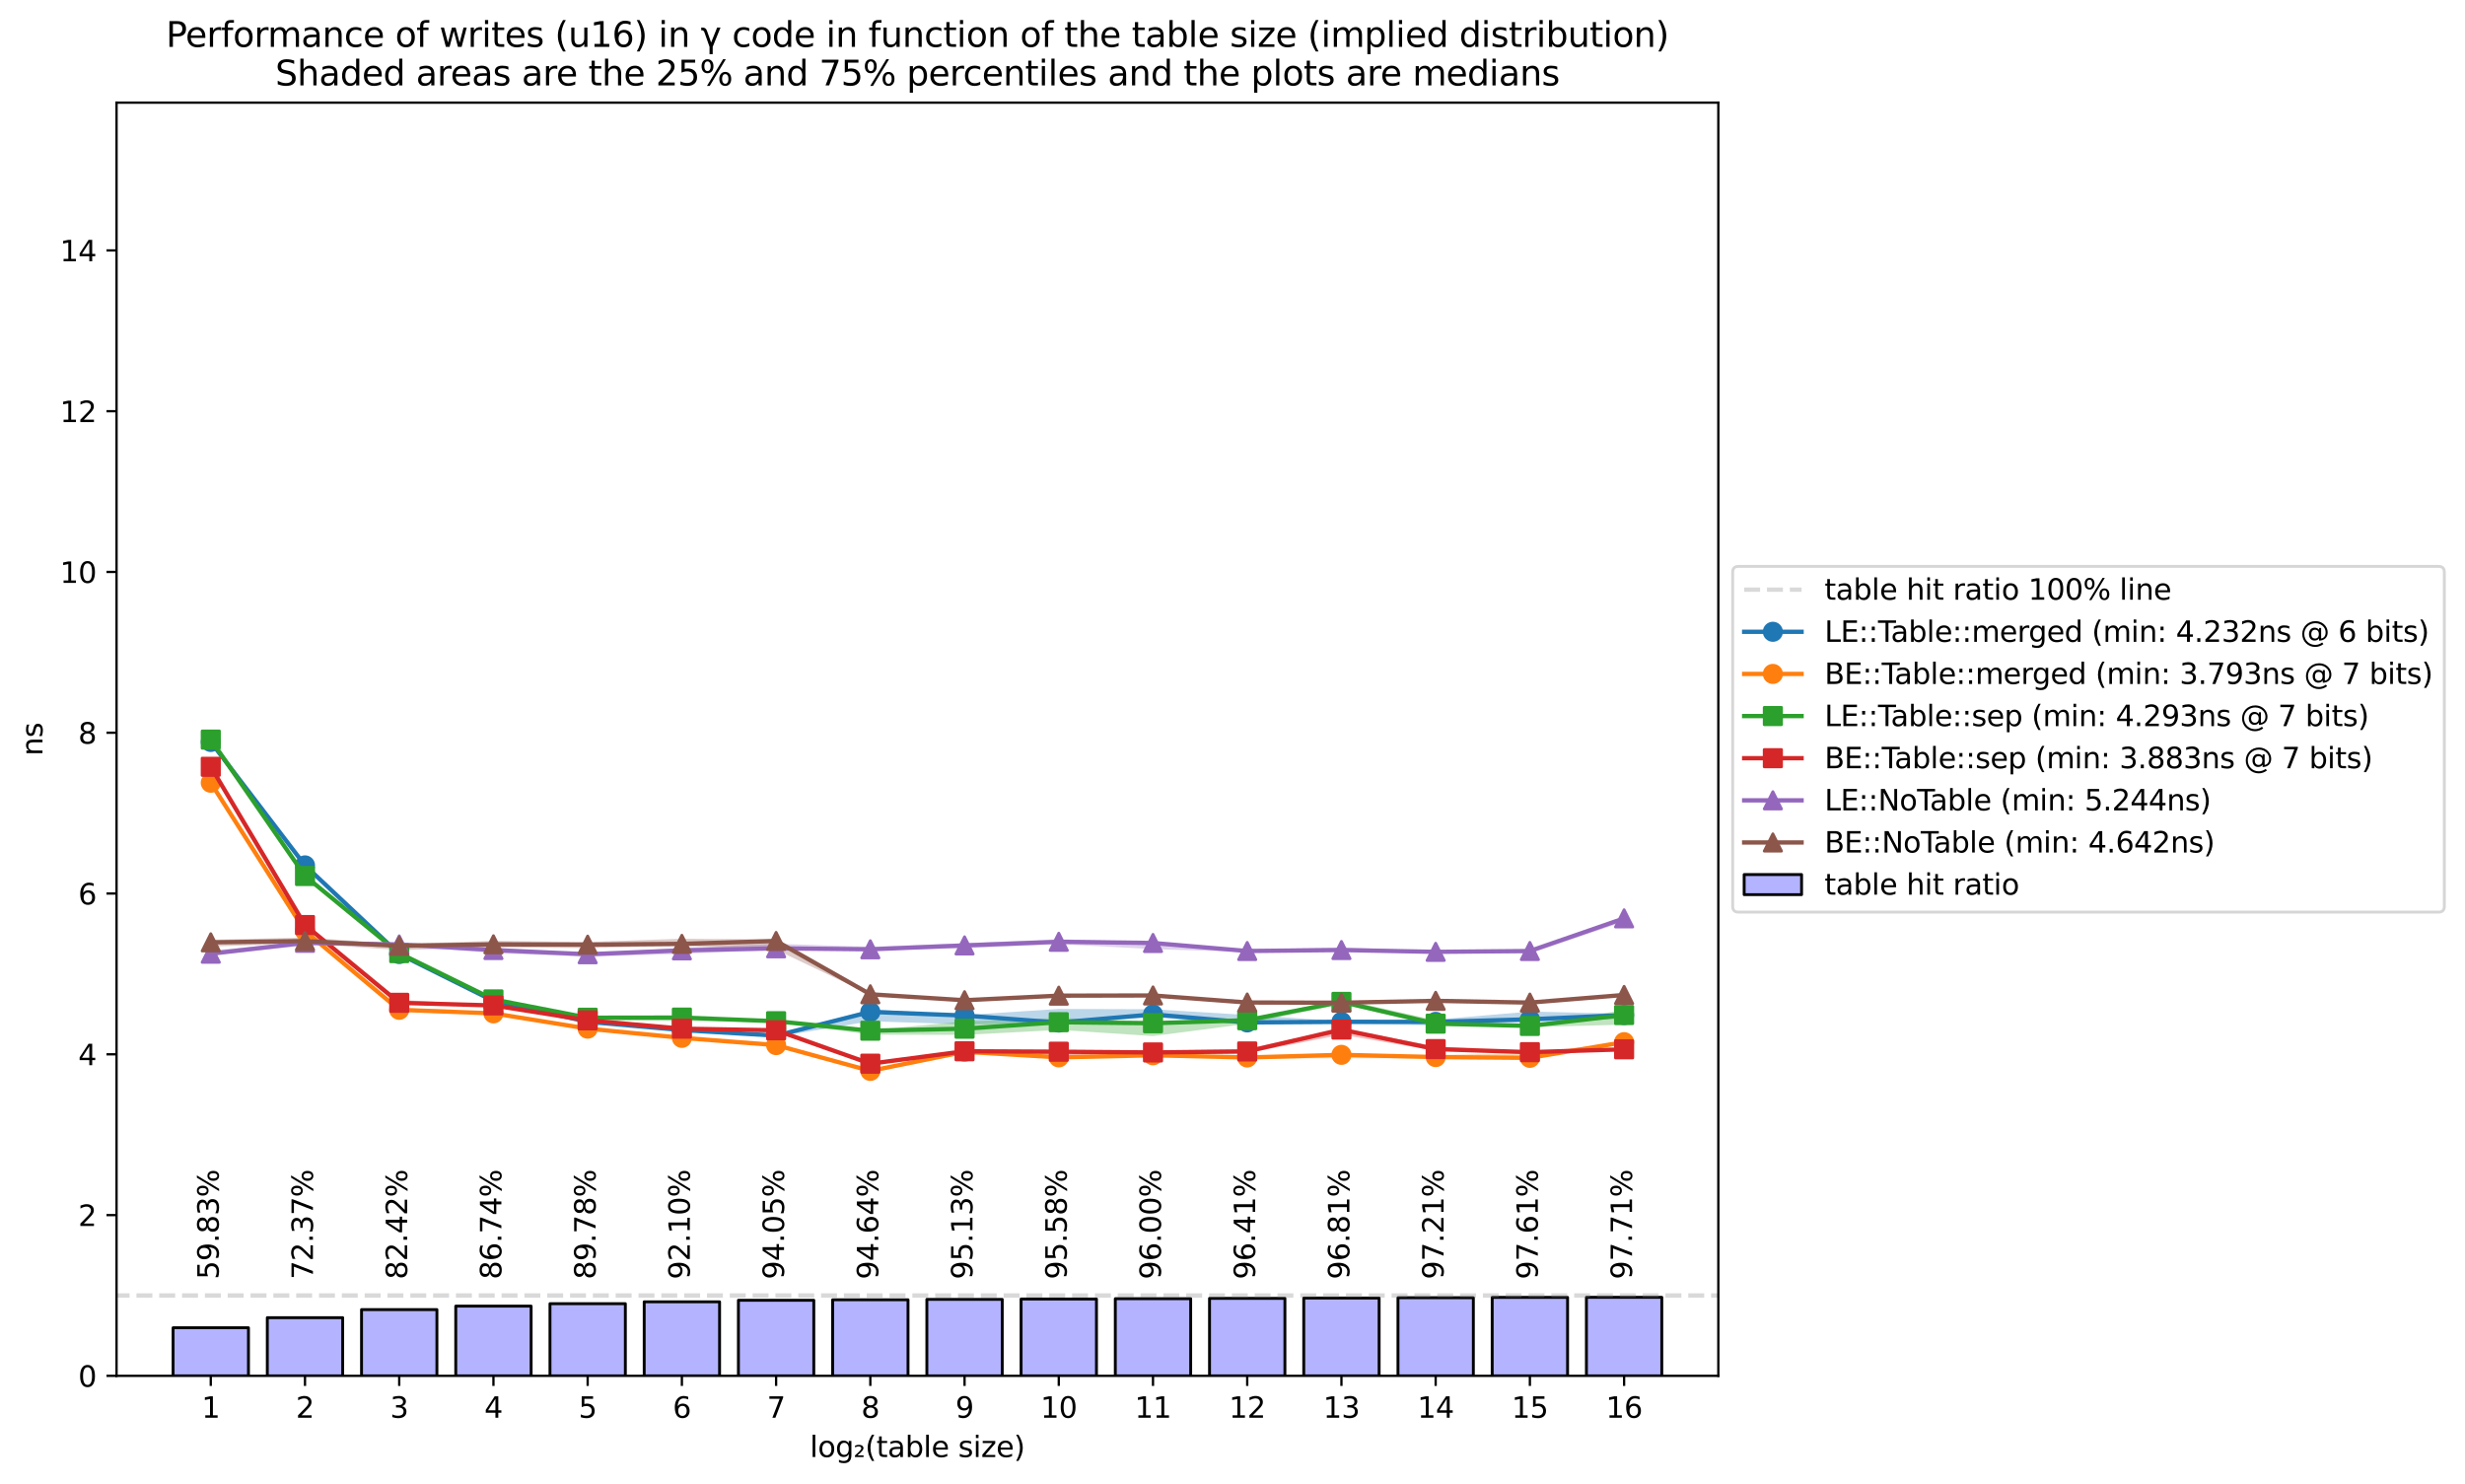 <?xml version="1.0" encoding="utf-8" standalone="no"?>
<!DOCTYPE svg PUBLIC "-//W3C//DTD SVG 1.1//EN"
  "http://www.w3.org/Graphics/SVG/1.1/DTD/svg11.dtd">
<svg xmlns:xlink="http://www.w3.org/1999/xlink" width="858.716pt" height="516.832pt" viewBox="0 0 858.716 516.832" xmlns="http://www.w3.org/2000/svg" version="1.1">
 <defs>
  <style type="text/css">*{stroke-linejoin: round; stroke-linecap: butt}</style>
 </defs>
 <g id="figure_1">
  <g id="patch_1">
   <path d="M 0 516.832 
L 858.716 516.832 
L 858.716 0 
L 0 0 
z
" style="fill: #ffffff"/>
  </g>
  <g id="axes_1">
   <g id="patch_2">
    <path d="M 40.603 479.276 
L 598.603 479.276 
L 598.603 35.755 
L 40.603 35.755 
z
" style="fill: #ffffff"/>
   </g>
   <g id="FillBetweenPolyCollection_1">
    <path d="M 73.427 258.135 
L 73.427 259.218 
L 106.25 301.71 
L 139.074 332.947 
L 171.897 349.32 
L 204.721 356.378 
L 237.544 359.06 
L 270.368 361.175 
L 303.191 355.75 
L 336.015 356.825 
L 368.838 356.552 
L 401.662 354.357 
L 434.485 356.96 
L 467.309 356.622 
L 500.133 357.168 
L 532.956 356.126 
L 565.78 354.89 
L 565.78 353.141 
L 565.78 353.141 
L 532.956 352.376 
L 500.133 355.186 
L 467.309 355.721 
L 434.485 353.567 
L 401.662 351.565 
L 368.838 351.463 
L 336.015 353.595 
L 303.191 351.584 
L 270.368 360.552 
L 237.544 358.64 
L 204.721 355.696 
L 171.897 348.379 
L 139.074 332.06 
L 106.25 301.21 
L 73.427 258.135 
z
" clip-path="url(#pacb0c22a3d)" style="fill: #1f77b4; fill-opacity: 0.3"/>
   </g>
   <g id="FillBetweenPolyCollection_2">
    <path d="M 73.427 272.429 
L 73.427 273.321 
L 106.25 324.593 
L 139.074 351.896 
L 171.897 353.099 
L 204.721 358.639 
L 237.544 361.857 
L 270.368 364.159 
L 303.191 373.269 
L 336.015 367.203 
L 368.838 368.466 
L 401.662 368.07 
L 434.485 368.797 
L 467.309 368.641 
L 500.133 368.65 
L 532.956 369.008 
L 565.78 363.102 
L 565.78 362.936 
L 565.78 362.936 
L 532.956 366.865 
L 500.133 367.489 
L 467.309 367.201 
L 434.485 367.812 
L 401.662 367.343 
L 368.838 368.128 
L 336.015 365.864 
L 303.191 372.826 
L 270.368 363.791 
L 237.544 361.496 
L 204.721 358.313 
L 171.897 352.598 
L 139.074 351.067 
L 106.25 324.125 
L 73.427 272.429 
z
" clip-path="url(#pacb0c22a3d)" style="fill: #ff7f0e; fill-opacity: 0.3"/>
   </g>
   <g id="FillBetweenPolyCollection_3">
    <path d="M 73.427 257.319 
L 73.427 258.057 
L 106.25 305.678 
L 139.074 332.355 
L 171.897 348.878 
L 204.721 355.351 
L 237.544 355.678 
L 270.368 356.007 
L 303.191 360.43 
L 336.015 360.496 
L 368.838 358.76 
L 401.662 360.899 
L 434.485 356.649 
L 467.309 349.737 
L 500.133 357.302 
L 532.956 357.802 
L 565.78 356.932 
L 565.78 351.852 
L 565.78 351.852 
L 532.956 357.035 
L 500.133 355.42 
L 467.309 348.057 
L 434.485 355.063 
L 401.662 355.794 
L 368.838 354.591 
L 336.015 355.784 
L 303.191 358.875 
L 270.368 355.162 
L 237.544 354.079 
L 204.721 354.095 
L 171.897 347.914 
L 139.074 331.761 
L 106.25 304.686 
L 73.427 257.319 
z
" clip-path="url(#pacb0c22a3d)" style="fill: #2ca02c; fill-opacity: 0.3"/>
   </g>
   <g id="FillBetweenPolyCollection_4">
    <path d="M 73.427 266.674 
L 73.427 267.476 
L 106.25 323.081 
L 139.074 349.553 
L 171.897 350.456 
L 204.721 355.633 
L 237.544 358.682 
L 270.368 359.149 
L 303.191 370.734 
L 336.015 366.703 
L 368.838 368.209 
L 401.662 367.336 
L 434.485 366.866 
L 467.309 360.441 
L 500.133 366.046 
L 532.956 366.647 
L 565.78 365.649 
L 565.78 365.425 
L 565.78 365.425 
L 532.956 366.417 
L 500.133 364.482 
L 467.309 358.284 
L 434.485 365.344 
L 401.662 366.047 
L 368.838 365.673 
L 336.015 365.631 
L 303.191 370.171 
L 270.368 358.728 
L 237.544 357.898 
L 204.721 355.239 
L 171.897 350.17 
L 139.074 348.275 
L 106.25 321.879 
L 73.427 266.674 
z
" clip-path="url(#pacb0c22a3d)" style="fill: #d62728; fill-opacity: 0.3"/>
   </g>
   <g id="FillBetweenPolyCollection_5">
    <path d="M 73.427 331.091 
L 73.427 332.831 
L 106.25 329.378 
L 139.074 329.298 
L 171.897 332.021 
L 204.721 333.28 
L 237.544 332.261 
L 270.368 330.898 
L 303.191 330.913 
L 336.015 330.375 
L 368.838 328.881 
L 401.662 330.613 
L 434.485 331.633 
L 467.309 331.077 
L 500.133 332.057 
L 532.956 332.133 
L 565.78 321.035 
L 565.78 319.639 
L 565.78 319.639 
L 532.956 330.834 
L 500.133 331.262 
L 467.309 330.004 
L 434.485 330.769 
L 401.662 328.193 
L 368.838 327.171 
L 336.015 328.568 
L 303.191 329.819 
L 270.368 328.756 
L 237.544 330.196 
L 204.721 332.192 
L 171.897 330.179 
L 139.074 328.66 
L 106.25 328.146 
L 73.427 331.091 
z
" clip-path="url(#pacb0c22a3d)" style="fill: #9467bd; fill-opacity: 0.3"/>
   </g>
   <g id="FillBetweenPolyCollection_6">
    <path d="M 73.427 327.378 
L 73.427 329.727 
L 106.25 328.648 
L 139.074 330.971 
L 171.897 330.018 
L 204.721 330.253 
L 237.544 329.484 
L 270.368 330.844 
L 303.191 346.505 
L 336.015 348.961 
L 368.838 347.343 
L 401.662 347.266 
L 434.485 349.585 
L 467.309 349.421 
L 500.133 348.803 
L 532.956 349.398 
L 565.78 346.864 
L 565.78 346.412 
L 565.78 346.412 
L 532.956 349.127 
L 500.133 348.59 
L 467.309 349.185 
L 434.485 349.095 
L 401.662 346.206 
L 368.838 346.709 
L 336.015 348.298 
L 303.191 345.942 
L 270.368 327.23 
L 237.544 327.003 
L 204.721 328.141 
L 171.897 327.75 
L 139.074 328.822 
L 106.25 326.583 
L 73.427 327.378 
z
" clip-path="url(#pacb0c22a3d)" style="fill: #8c564b; fill-opacity: 0.3"/>
   </g>
   <g id="patch_3">
    <path d="M 60.297 479.276 
L 86.556 479.276 
L 86.556 462.522 
L 60.297 462.522 
z
" clip-path="url(#pacb0c22a3d)" style="fill: #0000ff; fill-opacity: 0.3; stroke: #000000; stroke-linejoin: miter"/>
   </g>
   <g id="patch_4">
    <path d="M 93.121 479.276 
L 119.38 479.276 
L 119.38 459.008 
L 93.121 459.008 
z
" clip-path="url(#pacb0c22a3d)" style="fill: #0000ff; fill-opacity: 0.3; stroke: #000000; stroke-linejoin: miter"/>
   </g>
   <g id="patch_5">
    <path d="M 125.944 479.276 
L 152.203 479.276 
L 152.203 456.195 
L 125.944 456.195 
z
" clip-path="url(#pacb0c22a3d)" style="fill: #0000ff; fill-opacity: 0.3; stroke: #000000; stroke-linejoin: miter"/>
   </g>
   <g id="patch_6">
    <path d="M 158.768 479.276 
L 185.027 479.276 
L 185.027 454.987 
L 158.768 454.987 
z
" clip-path="url(#pacb0c22a3d)" style="fill: #0000ff; fill-opacity: 0.3; stroke: #000000; stroke-linejoin: miter"/>
   </g>
   <g id="patch_7">
    <path d="M 191.591 479.276 
L 217.85 479.276 
L 217.85 454.133 
L 191.591 454.133 
z
" clip-path="url(#pacb0c22a3d)" style="fill: #0000ff; fill-opacity: 0.3; stroke: #000000; stroke-linejoin: miter"/>
   </g>
   <g id="patch_8">
    <path d="M 224.415 479.276 
L 250.674 479.276 
L 250.674 453.484 
L 224.415 453.484 
z
" clip-path="url(#pacb0c22a3d)" style="fill: #0000ff; fill-opacity: 0.3; stroke: #000000; stroke-linejoin: miter"/>
   </g>
   <g id="patch_9">
    <path d="M 257.238 479.276 
L 283.497 479.276 
L 283.497 452.937 
L 257.238 452.937 
z
" clip-path="url(#pacb0c22a3d)" style="fill: #0000ff; fill-opacity: 0.3; stroke: #000000; stroke-linejoin: miter"/>
   </g>
   <g id="patch_10">
    <path d="M 290.062 479.276 
L 316.321 479.276 
L 316.321 452.774 
L 290.062 452.774 
z
" clip-path="url(#pacb0c22a3d)" style="fill: #0000ff; fill-opacity: 0.3; stroke: #000000; stroke-linejoin: miter"/>
   </g>
   <g id="patch_11">
    <path d="M 322.885 479.276 
L 349.144 479.276 
L 349.144 452.636 
L 322.885 452.636 
z
" clip-path="url(#pacb0c22a3d)" style="fill: #0000ff; fill-opacity: 0.3; stroke: #000000; stroke-linejoin: miter"/>
   </g>
   <g id="patch_12">
    <path d="M 355.709 479.276 
L 381.968 479.276 
L 381.968 452.51 
L 355.709 452.51 
z
" clip-path="url(#pacb0c22a3d)" style="fill: #0000ff; fill-opacity: 0.3; stroke: #000000; stroke-linejoin: miter"/>
   </g>
   <g id="patch_13">
    <path d="M 388.533 479.276 
L 414.791 479.276 
L 414.791 452.393 
L 388.533 452.393 
z
" clip-path="url(#pacb0c22a3d)" style="fill: #0000ff; fill-opacity: 0.3; stroke: #000000; stroke-linejoin: miter"/>
   </g>
   <g id="patch_14">
    <path d="M 421.356 479.276 
L 447.615 479.276 
L 447.615 452.279 
L 421.356 452.279 
z
" clip-path="url(#pacb0c22a3d)" style="fill: #0000ff; fill-opacity: 0.3; stroke: #000000; stroke-linejoin: miter"/>
   </g>
   <g id="patch_15">
    <path d="M 454.18 479.276 
L 480.438 479.276 
L 480.438 452.165 
L 454.18 452.165 
z
" clip-path="url(#pacb0c22a3d)" style="fill: #0000ff; fill-opacity: 0.3; stroke: #000000; stroke-linejoin: miter"/>
   </g>
   <g id="patch_16">
    <path d="M 487.003 479.276 
L 513.262 479.276 
L 513.262 452.053 
L 487.003 452.053 
z
" clip-path="url(#pacb0c22a3d)" style="fill: #0000ff; fill-opacity: 0.3; stroke: #000000; stroke-linejoin: miter"/>
   </g>
   <g id="patch_17">
    <path d="M 519.827 479.276 
L 546.085 479.276 
L 546.085 451.941 
L 519.827 451.941 
z
" clip-path="url(#pacb0c22a3d)" style="fill: #0000ff; fill-opacity: 0.3; stroke: #000000; stroke-linejoin: miter"/>
   </g>
   <g id="patch_18">
    <path d="M 552.65 479.276 
L 578.909 479.276 
L 578.909 451.913 
L 552.65 451.913 
z
" clip-path="url(#pacb0c22a3d)" style="fill: #0000ff; fill-opacity: 0.3; stroke: #000000; stroke-linejoin: miter"/>
   </g>
   <g id="matplotlib.axis_1">
    <g id="xtick_1">
     <g id="line2d_1">
      <defs>
       <path id="m1642eb8cf4" d="M 0 0 
L 0 3.5 
" style="stroke: #000000; stroke-width: 0.8"/>
      </defs>
      <g>
       <use xlink:href="#m1642eb8cf4" x="73.427" y="479.276" style="stroke: #000000; stroke-width: 0.8"/>
      </g>
     </g>
     <g id="text_1">
      <!-- 1 -->
      <g transform="translate(70.245 493.874) scale(0.1 -0.1)">
       <defs>
        <path id="DejaVuSans-31" d="M 794 531 
L 1825 531 
L 1825 4091 
L 703 3866 
L 703 4441 
L 1819 4666 
L 2450 4666 
L 2450 531 
L 3481 531 
L 3481 0 
L 794 0 
L 794 531 
z
" transform="scale(0.016)"/>
       </defs>
       <use xlink:href="#DejaVuSans-31"/>
      </g>
     </g>
    </g>
    <g id="xtick_2">
     <g id="line2d_2">
      <g>
       <use xlink:href="#m1642eb8cf4" x="106.25" y="479.276" style="stroke: #000000; stroke-width: 0.8"/>
      </g>
     </g>
     <g id="text_2">
      <!-- 2 -->
      <g transform="translate(103.069 493.874) scale(0.1 -0.1)">
       <defs>
        <path id="DejaVuSans-32" d="M 1228 531 
L 3431 531 
L 3431 0 
L 469 0 
L 469 531 
Q 828 903 1448 1529 
Q 2069 2156 2228 2338 
Q 2531 2678 2651 2914 
Q 2772 3150 2772 3378 
Q 2772 3750 2511 3984 
Q 2250 4219 1831 4219 
Q 1534 4219 1204 4116 
Q 875 4013 500 3803 
L 500 4441 
Q 881 4594 1212 4672 
Q 1544 4750 1819 4750 
Q 2544 4750 2975 4387 
Q 3406 4025 3406 3419 
Q 3406 3131 3298 2873 
Q 3191 2616 2906 2266 
Q 2828 2175 2409 1742 
Q 1991 1309 1228 531 
z
" transform="scale(0.016)"/>
       </defs>
       <use xlink:href="#DejaVuSans-32"/>
      </g>
     </g>
    </g>
    <g id="xtick_3">
     <g id="line2d_3">
      <g>
       <use xlink:href="#m1642eb8cf4" x="139.074" y="479.276" style="stroke: #000000; stroke-width: 0.8"/>
      </g>
     </g>
     <g id="text_3">
      <!-- 3 -->
      <g transform="translate(135.892 493.874) scale(0.1 -0.1)">
       <defs>
        <path id="DejaVuSans-33" d="M 2597 2516 
Q 3050 2419 3304 2112 
Q 3559 1806 3559 1356 
Q 3559 666 3084 287 
Q 2609 -91 1734 -91 
Q 1441 -91 1130 -33 
Q 819 25 488 141 
L 488 750 
Q 750 597 1062 519 
Q 1375 441 1716 441 
Q 2309 441 2620 675 
Q 2931 909 2931 1356 
Q 2931 1769 2642 2001 
Q 2353 2234 1838 2234 
L 1294 2234 
L 1294 2753 
L 1863 2753 
Q 2328 2753 2575 2939 
Q 2822 3125 2822 3475 
Q 2822 3834 2567 4026 
Q 2313 4219 1838 4219 
Q 1578 4219 1281 4162 
Q 984 4106 628 3988 
L 628 4550 
Q 988 4650 1302 4700 
Q 1616 4750 1894 4750 
Q 2613 4750 3031 4423 
Q 3450 4097 3450 3541 
Q 3450 3153 3228 2886 
Q 3006 2619 2597 2516 
z
" transform="scale(0.016)"/>
       </defs>
       <use xlink:href="#DejaVuSans-33"/>
      </g>
     </g>
    </g>
    <g id="xtick_4">
     <g id="line2d_4">
      <g>
       <use xlink:href="#m1642eb8cf4" x="171.897" y="479.276" style="stroke: #000000; stroke-width: 0.8"/>
      </g>
     </g>
     <g id="text_4">
      <!-- 4 -->
      <g transform="translate(168.716 493.874) scale(0.1 -0.1)">
       <defs>
        <path id="DejaVuSans-34" d="M 2419 4116 
L 825 1625 
L 2419 1625 
L 2419 4116 
z
M 2253 4666 
L 3047 4666 
L 3047 1625 
L 3713 1625 
L 3713 1100 
L 3047 1100 
L 3047 0 
L 2419 0 
L 2419 1100 
L 313 1100 
L 313 1709 
L 2253 4666 
z
" transform="scale(0.016)"/>
       </defs>
       <use xlink:href="#DejaVuSans-34"/>
      </g>
     </g>
    </g>
    <g id="xtick_5">
     <g id="line2d_5">
      <g>
       <use xlink:href="#m1642eb8cf4" x="204.721" y="479.276" style="stroke: #000000; stroke-width: 0.8"/>
      </g>
     </g>
     <g id="text_5">
      <!-- 5 -->
      <g transform="translate(201.54 493.874) scale(0.1 -0.1)">
       <defs>
        <path id="DejaVuSans-35" d="M 691 4666 
L 3169 4666 
L 3169 4134 
L 1269 4134 
L 1269 2991 
Q 1406 3038 1543 3061 
Q 1681 3084 1819 3084 
Q 2600 3084 3056 2656 
Q 3513 2228 3513 1497 
Q 3513 744 3044 326 
Q 2575 -91 1722 -91 
Q 1428 -91 1123 -41 
Q 819 9 494 109 
L 494 744 
Q 775 591 1075 516 
Q 1375 441 1709 441 
Q 2250 441 2565 725 
Q 2881 1009 2881 1497 
Q 2881 1984 2565 2268 
Q 2250 2553 1709 2553 
Q 1456 2553 1204 2497 
Q 953 2441 691 2322 
L 691 4666 
z
" transform="scale(0.016)"/>
       </defs>
       <use xlink:href="#DejaVuSans-35"/>
      </g>
     </g>
    </g>
    <g id="xtick_6">
     <g id="line2d_6">
      <g>
       <use xlink:href="#m1642eb8cf4" x="237.544" y="479.276" style="stroke: #000000; stroke-width: 0.8"/>
      </g>
     </g>
     <g id="text_6">
      <!-- 6 -->
      <g transform="translate(234.363 493.874) scale(0.1 -0.1)">
       <defs>
        <path id="DejaVuSans-36" d="M 2113 2584 
Q 1688 2584 1439 2293 
Q 1191 2003 1191 1497 
Q 1191 994 1439 701 
Q 1688 409 2113 409 
Q 2538 409 2786 701 
Q 3034 994 3034 1497 
Q 3034 2003 2786 2293 
Q 2538 2584 2113 2584 
z
M 3366 4563 
L 3366 3988 
Q 3128 4100 2886 4159 
Q 2644 4219 2406 4219 
Q 1781 4219 1451 3797 
Q 1122 3375 1075 2522 
Q 1259 2794 1537 2939 
Q 1816 3084 2150 3084 
Q 2853 3084 3261 2657 
Q 3669 2231 3669 1497 
Q 3669 778 3244 343 
Q 2819 -91 2113 -91 
Q 1303 -91 875 529 
Q 447 1150 447 2328 
Q 447 3434 972 4092 
Q 1497 4750 2381 4750 
Q 2619 4750 2861 4703 
Q 3103 4656 3366 4563 
z
" transform="scale(0.016)"/>
       </defs>
       <use xlink:href="#DejaVuSans-36"/>
      </g>
     </g>
    </g>
    <g id="xtick_7">
     <g id="line2d_7">
      <g>
       <use xlink:href="#m1642eb8cf4" x="270.368" y="479.276" style="stroke: #000000; stroke-width: 0.8"/>
      </g>
     </g>
     <g id="text_7">
      <!-- 7 -->
      <g transform="translate(267.187 493.874) scale(0.1 -0.1)">
       <defs>
        <path id="DejaVuSans-37" d="M 525 4666 
L 3525 4666 
L 3525 4397 
L 1831 0 
L 1172 0 
L 2766 4134 
L 525 4134 
L 525 4666 
z
" transform="scale(0.016)"/>
       </defs>
       <use xlink:href="#DejaVuSans-37"/>
      </g>
     </g>
    </g>
    <g id="xtick_8">
     <g id="line2d_8">
      <g>
       <use xlink:href="#m1642eb8cf4" x="303.191" y="479.276" style="stroke: #000000; stroke-width: 0.8"/>
      </g>
     </g>
     <g id="text_8">
      <!-- 8 -->
      <g transform="translate(300.01 493.874) scale(0.1 -0.1)">
       <defs>
        <path id="DejaVuSans-38" d="M 2034 2216 
Q 1584 2216 1326 1975 
Q 1069 1734 1069 1313 
Q 1069 891 1326 650 
Q 1584 409 2034 409 
Q 2484 409 2743 651 
Q 3003 894 3003 1313 
Q 3003 1734 2745 1975 
Q 2488 2216 2034 2216 
z
M 1403 2484 
Q 997 2584 770 2862 
Q 544 3141 544 3541 
Q 544 4100 942 4425 
Q 1341 4750 2034 4750 
Q 2731 4750 3128 4425 
Q 3525 4100 3525 3541 
Q 3525 3141 3298 2862 
Q 3072 2584 2669 2484 
Q 3125 2378 3379 2068 
Q 3634 1759 3634 1313 
Q 3634 634 3220 271 
Q 2806 -91 2034 -91 
Q 1263 -91 848 271 
Q 434 634 434 1313 
Q 434 1759 690 2068 
Q 947 2378 1403 2484 
z
M 1172 3481 
Q 1172 3119 1398 2916 
Q 1625 2713 2034 2713 
Q 2441 2713 2670 2916 
Q 2900 3119 2900 3481 
Q 2900 3844 2670 4047 
Q 2441 4250 2034 4250 
Q 1625 4250 1398 4047 
Q 1172 3844 1172 3481 
z
" transform="scale(0.016)"/>
       </defs>
       <use xlink:href="#DejaVuSans-38"/>
      </g>
     </g>
    </g>
    <g id="xtick_9">
     <g id="line2d_9">
      <g>
       <use xlink:href="#m1642eb8cf4" x="336.015" y="479.276" style="stroke: #000000; stroke-width: 0.8"/>
      </g>
     </g>
     <g id="text_9">
      <!-- 9 -->
      <g transform="translate(332.834 493.874) scale(0.1 -0.1)">
       <defs>
        <path id="DejaVuSans-39" d="M 703 97 
L 703 672 
Q 941 559 1184 500 
Q 1428 441 1663 441 
Q 2288 441 2617 861 
Q 2947 1281 2994 2138 
Q 2813 1869 2534 1725 
Q 2256 1581 1919 1581 
Q 1219 1581 811 2004 
Q 403 2428 403 3163 
Q 403 3881 828 4315 
Q 1253 4750 1959 4750 
Q 2769 4750 3195 4129 
Q 3622 3509 3622 2328 
Q 3622 1225 3098 567 
Q 2575 -91 1691 -91 
Q 1453 -91 1209 -44 
Q 966 3 703 97 
z
M 1959 2075 
Q 2384 2075 2632 2365 
Q 2881 2656 2881 3163 
Q 2881 3666 2632 3958 
Q 2384 4250 1959 4250 
Q 1534 4250 1286 3958 
Q 1038 3666 1038 3163 
Q 1038 2656 1286 2365 
Q 1534 2075 1959 2075 
z
" transform="scale(0.016)"/>
       </defs>
       <use xlink:href="#DejaVuSans-39"/>
      </g>
     </g>
    </g>
    <g id="xtick_10">
     <g id="line2d_10">
      <g>
       <use xlink:href="#m1642eb8cf4" x="368.838" y="479.276" style="stroke: #000000; stroke-width: 0.8"/>
      </g>
     </g>
     <g id="text_10">
      <!-- 10 -->
      <g transform="translate(362.476 493.874) scale(0.1 -0.1)">
       <defs>
        <path id="DejaVuSans-30" d="M 2034 4250 
Q 1547 4250 1301 3770 
Q 1056 3291 1056 2328 
Q 1056 1369 1301 889 
Q 1547 409 2034 409 
Q 2525 409 2770 889 
Q 3016 1369 3016 2328 
Q 3016 3291 2770 3770 
Q 2525 4250 2034 4250 
z
M 2034 4750 
Q 2819 4750 3233 4129 
Q 3647 3509 3647 2328 
Q 3647 1150 3233 529 
Q 2819 -91 2034 -91 
Q 1250 -91 836 529 
Q 422 1150 422 2328 
Q 422 3509 836 4129 
Q 1250 4750 2034 4750 
z
" transform="scale(0.016)"/>
       </defs>
       <use xlink:href="#DejaVuSans-31"/>
       <use xlink:href="#DejaVuSans-30" transform="translate(63.623 0)"/>
      </g>
     </g>
    </g>
    <g id="xtick_11">
     <g id="line2d_11">
      <g>
       <use xlink:href="#m1642eb8cf4" x="401.662" y="479.276" style="stroke: #000000; stroke-width: 0.8"/>
      </g>
     </g>
     <g id="text_11">
      <!-- 11 -->
      <g transform="translate(395.299 493.874) scale(0.1 -0.1)">
       <use xlink:href="#DejaVuSans-31"/>
       <use xlink:href="#DejaVuSans-31" transform="translate(63.623 0)"/>
      </g>
     </g>
    </g>
    <g id="xtick_12">
     <g id="line2d_12">
      <g>
       <use xlink:href="#m1642eb8cf4" x="434.485" y="479.276" style="stroke: #000000; stroke-width: 0.8"/>
      </g>
     </g>
     <g id="text_12">
      <!-- 12 -->
      <g transform="translate(428.123 493.874) scale(0.1 -0.1)">
       <use xlink:href="#DejaVuSans-31"/>
       <use xlink:href="#DejaVuSans-32" transform="translate(63.623 0)"/>
      </g>
     </g>
    </g>
    <g id="xtick_13">
     <g id="line2d_13">
      <g>
       <use xlink:href="#m1642eb8cf4" x="467.309" y="479.276" style="stroke: #000000; stroke-width: 0.8"/>
      </g>
     </g>
     <g id="text_13">
      <!-- 13 -->
      <g transform="translate(460.947 493.874) scale(0.1 -0.1)">
       <use xlink:href="#DejaVuSans-31"/>
       <use xlink:href="#DejaVuSans-33" transform="translate(63.623 0)"/>
      </g>
     </g>
    </g>
    <g id="xtick_14">
     <g id="line2d_14">
      <g>
       <use xlink:href="#m1642eb8cf4" x="500.133" y="479.276" style="stroke: #000000; stroke-width: 0.8"/>
      </g>
     </g>
     <g id="text_14">
      <!-- 14 -->
      <g transform="translate(493.77 493.874) scale(0.1 -0.1)">
       <use xlink:href="#DejaVuSans-31"/>
       <use xlink:href="#DejaVuSans-34" transform="translate(63.623 0)"/>
      </g>
     </g>
    </g>
    <g id="xtick_15">
     <g id="line2d_15">
      <g>
       <use xlink:href="#m1642eb8cf4" x="532.956" y="479.276" style="stroke: #000000; stroke-width: 0.8"/>
      </g>
     </g>
     <g id="text_15">
      <!-- 15 -->
      <g transform="translate(526.594 493.874) scale(0.1 -0.1)">
       <use xlink:href="#DejaVuSans-31"/>
       <use xlink:href="#DejaVuSans-35" transform="translate(63.623 0)"/>
      </g>
     </g>
    </g>
    <g id="xtick_16">
     <g id="line2d_16">
      <g>
       <use xlink:href="#m1642eb8cf4" x="565.78" y="479.276" style="stroke: #000000; stroke-width: 0.8"/>
      </g>
     </g>
     <g id="text_16">
      <!-- 16 -->
      <g transform="translate(559.417 493.874) scale(0.1 -0.1)">
       <use xlink:href="#DejaVuSans-31"/>
       <use xlink:href="#DejaVuSans-36" transform="translate(63.623 0)"/>
      </g>
     </g>
    </g>
    <g id="text_17">
     <!-- log₂(table size) -->
     <g transform="translate(282.127 507.552) scale(0.1 -0.1)">
      <defs>
       <path id="DejaVuSans-6c" d="M 603 4863 
L 1178 4863 
L 1178 0 
L 603 0 
L 603 4863 
z
" transform="scale(0.016)"/>
       <path id="DejaVuSans-6f" d="M 1959 3097 
Q 1497 3097 1228 2736 
Q 959 2375 959 1747 
Q 959 1119 1226 758 
Q 1494 397 1959 397 
Q 2419 397 2687 759 
Q 2956 1122 2956 1747 
Q 2956 2369 2687 2733 
Q 2419 3097 1959 3097 
z
M 1959 3584 
Q 2709 3584 3137 3096 
Q 3566 2609 3566 1747 
Q 3566 888 3137 398 
Q 2709 -91 1959 -91 
Q 1206 -91 779 398 
Q 353 888 353 1747 
Q 353 2609 779 3096 
Q 1206 3584 1959 3584 
z
" transform="scale(0.016)"/>
       <path id="DejaVuSans-67" d="M 2906 1791 
Q 2906 2416 2648 2759 
Q 2391 3103 1925 3103 
Q 1463 3103 1205 2759 
Q 947 2416 947 1791 
Q 947 1169 1205 825 
Q 1463 481 1925 481 
Q 2391 481 2648 825 
Q 2906 1169 2906 1791 
z
M 3481 434 
Q 3481 -459 3084 -895 
Q 2688 -1331 1869 -1331 
Q 1566 -1331 1297 -1286 
Q 1028 -1241 775 -1147 
L 775 -588 
Q 1028 -725 1275 -790 
Q 1522 -856 1778 -856 
Q 2344 -856 2625 -561 
Q 2906 -266 2906 331 
L 2906 616 
Q 2728 306 2450 153 
Q 2172 0 1784 0 
Q 1141 0 747 490 
Q 353 981 353 1791 
Q 353 2603 747 3093 
Q 1141 3584 1784 3584 
Q 2172 3584 2450 3431 
Q 2728 3278 2906 2969 
L 2906 3500 
L 3481 3500 
L 3481 434 
z
" transform="scale(0.016)"/>
       <path id="DejaVuSans-2082" d="M 838 356 
L 2163 356 
L 2163 0 
L 294 0 
L 294 343 
Q 400 440 597 615 
Q 1672 1568 1672 1862 
Q 1672 2068 1509 2194 
Q 1347 2321 1081 2321 
Q 919 2321 728 2266 
Q 538 2212 313 2103 
L 313 2487 
Q 553 2575 761 2618 
Q 969 2662 1147 2662 
Q 1600 2662 1872 2456 
Q 2144 2250 2144 1912 
Q 2144 1478 1109 590 
Q 934 440 838 356 
z
" transform="scale(0.016)"/>
       <path id="DejaVuSans-28" d="M 1984 4856 
Q 1566 4138 1362 3434 
Q 1159 2731 1159 2009 
Q 1159 1288 1364 580 
Q 1569 -128 1984 -844 
L 1484 -844 
Q 1016 -109 783 600 
Q 550 1309 550 2009 
Q 550 2706 781 3412 
Q 1013 4119 1484 4856 
L 1984 4856 
z
" transform="scale(0.016)"/>
       <path id="DejaVuSans-74" d="M 1172 4494 
L 1172 3500 
L 2356 3500 
L 2356 3053 
L 1172 3053 
L 1172 1153 
Q 1172 725 1289 603 
Q 1406 481 1766 481 
L 2356 481 
L 2356 0 
L 1766 0 
Q 1100 0 847 248 
Q 594 497 594 1153 
L 594 3053 
L 172 3053 
L 172 3500 
L 594 3500 
L 594 4494 
L 1172 4494 
z
" transform="scale(0.016)"/>
       <path id="DejaVuSans-61" d="M 2194 1759 
Q 1497 1759 1228 1600 
Q 959 1441 959 1056 
Q 959 750 1161 570 
Q 1363 391 1709 391 
Q 2188 391 2477 730 
Q 2766 1069 2766 1631 
L 2766 1759 
L 2194 1759 
z
M 3341 1997 
L 3341 0 
L 2766 0 
L 2766 531 
Q 2569 213 2275 61 
Q 1981 -91 1556 -91 
Q 1019 -91 701 211 
Q 384 513 384 1019 
Q 384 1609 779 1909 
Q 1175 2209 1959 2209 
L 2766 2209 
L 2766 2266 
Q 2766 2663 2505 2880 
Q 2244 3097 1772 3097 
Q 1472 3097 1187 3025 
Q 903 2953 641 2809 
L 641 3341 
Q 956 3463 1253 3523 
Q 1550 3584 1831 3584 
Q 2591 3584 2966 3190 
Q 3341 2797 3341 1997 
z
" transform="scale(0.016)"/>
       <path id="DejaVuSans-62" d="M 3116 1747 
Q 3116 2381 2855 2742 
Q 2594 3103 2138 3103 
Q 1681 3103 1420 2742 
Q 1159 2381 1159 1747 
Q 1159 1113 1420 752 
Q 1681 391 2138 391 
Q 2594 391 2855 752 
Q 3116 1113 3116 1747 
z
M 1159 2969 
Q 1341 3281 1617 3432 
Q 1894 3584 2278 3584 
Q 2916 3584 3314 3078 
Q 3713 2572 3713 1747 
Q 3713 922 3314 415 
Q 2916 -91 2278 -91 
Q 1894 -91 1617 61 
Q 1341 213 1159 525 
L 1159 0 
L 581 0 
L 581 4863 
L 1159 4863 
L 1159 2969 
z
" transform="scale(0.016)"/>
       <path id="DejaVuSans-65" d="M 3597 1894 
L 3597 1613 
L 953 1613 
Q 991 1019 1311 708 
Q 1631 397 2203 397 
Q 2534 397 2845 478 
Q 3156 559 3463 722 
L 3463 178 
Q 3153 47 2828 -22 
Q 2503 -91 2169 -91 
Q 1331 -91 842 396 
Q 353 884 353 1716 
Q 353 2575 817 3079 
Q 1281 3584 2069 3584 
Q 2775 3584 3186 3129 
Q 3597 2675 3597 1894 
z
M 3022 2063 
Q 3016 2534 2758 2815 
Q 2500 3097 2075 3097 
Q 1594 3097 1305 2825 
Q 1016 2553 972 2059 
L 3022 2063 
z
" transform="scale(0.016)"/>
       <path id="DejaVuSans-20" transform="scale(0.016)"/>
       <path id="DejaVuSans-73" d="M 2834 3397 
L 2834 2853 
Q 2591 2978 2328 3040 
Q 2066 3103 1784 3103 
Q 1356 3103 1142 2972 
Q 928 2841 928 2578 
Q 928 2378 1081 2264 
Q 1234 2150 1697 2047 
L 1894 2003 
Q 2506 1872 2764 1633 
Q 3022 1394 3022 966 
Q 3022 478 2636 193 
Q 2250 -91 1575 -91 
Q 1294 -91 989 -36 
Q 684 19 347 128 
L 347 722 
Q 666 556 975 473 
Q 1284 391 1588 391 
Q 1994 391 2212 530 
Q 2431 669 2431 922 
Q 2431 1156 2273 1281 
Q 2116 1406 1581 1522 
L 1381 1569 
Q 847 1681 609 1914 
Q 372 2147 372 2553 
Q 372 3047 722 3315 
Q 1072 3584 1716 3584 
Q 2034 3584 2315 3537 
Q 2597 3491 2834 3397 
z
" transform="scale(0.016)"/>
       <path id="DejaVuSans-69" d="M 603 3500 
L 1178 3500 
L 1178 0 
L 603 0 
L 603 3500 
z
M 603 4863 
L 1178 4863 
L 1178 4134 
L 603 4134 
L 603 4863 
z
" transform="scale(0.016)"/>
       <path id="DejaVuSans-7a" d="M 353 3500 
L 3084 3500 
L 3084 2975 
L 922 459 
L 3084 459 
L 3084 0 
L 275 0 
L 275 525 
L 2438 3041 
L 353 3041 
L 353 3500 
z
" transform="scale(0.016)"/>
       <path id="DejaVuSans-29" d="M 513 4856 
L 1013 4856 
Q 1481 4119 1714 3412 
Q 1947 2706 1947 2009 
Q 1947 1309 1714 600 
Q 1481 -109 1013 -844 
L 513 -844 
Q 928 -128 1133 580 
Q 1338 1288 1338 2009 
Q 1338 2731 1133 3434 
Q 928 4138 513 4856 
z
" transform="scale(0.016)"/>
      </defs>
      <use xlink:href="#DejaVuSans-6c"/>
      <use xlink:href="#DejaVuSans-6f" transform="translate(27.783 0)"/>
      <use xlink:href="#DejaVuSans-67" transform="translate(88.965 0)"/>
      <use xlink:href="#DejaVuSans-2082" transform="translate(152.441 0)"/>
      <use xlink:href="#DejaVuSans-28" transform="translate(192.529 0)"/>
      <use xlink:href="#DejaVuSans-74" transform="translate(231.543 0)"/>
      <use xlink:href="#DejaVuSans-61" transform="translate(270.752 0)"/>
      <use xlink:href="#DejaVuSans-62" transform="translate(332.031 0)"/>
      <use xlink:href="#DejaVuSans-6c" transform="translate(395.508 0)"/>
      <use xlink:href="#DejaVuSans-65" transform="translate(423.291 0)"/>
      <use xlink:href="#DejaVuSans-20" transform="translate(484.814 0)"/>
      <use xlink:href="#DejaVuSans-73" transform="translate(516.602 0)"/>
      <use xlink:href="#DejaVuSans-69" transform="translate(568.701 0)"/>
      <use xlink:href="#DejaVuSans-7a" transform="translate(596.484 0)"/>
      <use xlink:href="#DejaVuSans-65" transform="translate(648.975 0)"/>
      <use xlink:href="#DejaVuSans-29" transform="translate(710.498 0)"/>
     </g>
    </g>
   </g>
   <g id="matplotlib.axis_2">
    <g id="ytick_1">
     <g id="line2d_17">
      <defs>
       <path id="ma6ecff1347" d="M 0 0 
L -3.5 0 
" style="stroke: #000000; stroke-width: 0.8"/>
      </defs>
      <g>
       <use xlink:href="#ma6ecff1347" x="40.603" y="479.276" style="stroke: #000000; stroke-width: 0.8"/>
      </g>
     </g>
     <g id="text_18">
      <!-- 0 -->
      <g transform="translate(27.241 483.075) scale(0.1 -0.1)">
       <use xlink:href="#DejaVuSans-30"/>
      </g>
     </g>
    </g>
    <g id="ytick_2">
     <g id="line2d_18">
      <g>
       <use xlink:href="#ma6ecff1347" x="40.603" y="423.269" style="stroke: #000000; stroke-width: 0.8"/>
      </g>
     </g>
     <g id="text_19">
      <!-- 2 -->
      <g transform="translate(27.241 427.068) scale(0.1 -0.1)">
       <use xlink:href="#DejaVuSans-32"/>
      </g>
     </g>
    </g>
    <g id="ytick_3">
     <g id="line2d_19">
      <g>
       <use xlink:href="#ma6ecff1347" x="40.603" y="367.263" style="stroke: #000000; stroke-width: 0.8"/>
      </g>
     </g>
     <g id="text_20">
      <!-- 4 -->
      <g transform="translate(27.241 371.062) scale(0.1 -0.1)">
       <use xlink:href="#DejaVuSans-34"/>
      </g>
     </g>
    </g>
    <g id="ytick_4">
     <g id="line2d_20">
      <g>
       <use xlink:href="#ma6ecff1347" x="40.603" y="311.256" style="stroke: #000000; stroke-width: 0.8"/>
      </g>
     </g>
     <g id="text_21">
      <!-- 6 -->
      <g transform="translate(27.241 315.055) scale(0.1 -0.1)">
       <use xlink:href="#DejaVuSans-36"/>
      </g>
     </g>
    </g>
    <g id="ytick_5">
     <g id="line2d_21">
      <g>
       <use xlink:href="#ma6ecff1347" x="40.603" y="255.25" style="stroke: #000000; stroke-width: 0.8"/>
      </g>
     </g>
     <g id="text_22">
      <!-- 8 -->
      <g transform="translate(27.241 259.049) scale(0.1 -0.1)">
       <use xlink:href="#DejaVuSans-38"/>
      </g>
     </g>
    </g>
    <g id="ytick_6">
     <g id="line2d_22">
      <g>
       <use xlink:href="#ma6ecff1347" x="40.603" y="199.243" style="stroke: #000000; stroke-width: 0.8"/>
      </g>
     </g>
     <g id="text_23">
      <!-- 10 -->
      <g transform="translate(20.878 203.043) scale(0.1 -0.1)">
       <use xlink:href="#DejaVuSans-31"/>
       <use xlink:href="#DejaVuSans-30" transform="translate(63.623 0)"/>
      </g>
     </g>
    </g>
    <g id="ytick_7">
     <g id="line2d_23">
      <g>
       <use xlink:href="#ma6ecff1347" x="40.603" y="143.237" style="stroke: #000000; stroke-width: 0.8"/>
      </g>
     </g>
     <g id="text_24">
      <!-- 12 -->
      <g transform="translate(20.878 147.036) scale(0.1 -0.1)">
       <use xlink:href="#DejaVuSans-31"/>
       <use xlink:href="#DejaVuSans-32" transform="translate(63.623 0)"/>
      </g>
     </g>
    </g>
    <g id="ytick_8">
     <g id="line2d_24">
      <g>
       <use xlink:href="#ma6ecff1347" x="40.603" y="87.23" style="stroke: #000000; stroke-width: 0.8"/>
      </g>
     </g>
     <g id="text_25">
      <!-- 14 -->
      <g transform="translate(20.878 91.03) scale(0.1 -0.1)">
       <use xlink:href="#DejaVuSans-31"/>
       <use xlink:href="#DejaVuSans-34" transform="translate(63.623 0)"/>
      </g>
     </g>
    </g>
    <g id="text_26">
     <!-- ns -->
     <g transform="translate(14.798 263.289) rotate(-90) scale(0.1 -0.1)">
      <defs>
       <path id="DejaVuSans-6e" d="M 3513 2113 
L 3513 0 
L 2938 0 
L 2938 2094 
Q 2938 2591 2744 2837 
Q 2550 3084 2163 3084 
Q 1697 3084 1428 2787 
Q 1159 2491 1159 1978 
L 1159 0 
L 581 0 
L 581 3500 
L 1159 3500 
L 1159 2956 
Q 1366 3272 1645 3428 
Q 1925 3584 2291 3584 
Q 2894 3584 3203 3211 
Q 3513 2838 3513 2113 
z
" transform="scale(0.016)"/>
      </defs>
      <use xlink:href="#DejaVuSans-6e"/>
      <use xlink:href="#DejaVuSans-73" transform="translate(63.379 0)"/>
     </g>
    </g>
   </g>
   <g id="line2d_25">
    <path d="M 7.78 451.272 
L 631.427 451.272 
" clip-path="url(#pacb0c22a3d)" style="fill: none; stroke-dasharray: 5.55,2.4; stroke-dashoffset: 0; stroke: #808080; stroke-opacity: 0.3; stroke-width: 1.5"/>
   </g>
   <g id="line2d_26">
    <path d="M 73.427 258.463 
L 106.25 301.458 
L 139.074 332.339 
L 171.897 348.674 
L 204.721 355.939 
L 237.544 358.835 
L 270.368 360.755 
L 303.191 352.482 
L 336.015 353.758 
L 368.838 356.212 
L 401.662 353.367 
L 434.485 356.162 
L 467.309 355.938 
L 500.133 355.969 
L 532.956 355.078 
L 565.78 353.589 
" clip-path="url(#pacb0c22a3d)" style="fill: none; stroke: #1f77b4; stroke-width: 1.5; stroke-linecap: square"/>
    <defs>
     <path id="m51d9c7606f" d="M 0 3 
C 0.796 3 1.559 2.684 2.121 2.121 
C 2.684 1.559 3 0.796 3 0 
C 3 -0.796 2.684 -1.559 2.121 -2.121 
C 1.559 -2.684 0.796 -3 0 -3 
C -0.796 -3 -1.559 -2.684 -2.121 -2.121 
C -2.684 -1.559 -3 -0.796 -3 0 
C -3 0.796 -2.684 1.559 -2.121 2.121 
C -1.559 2.684 -0.796 3 0 3 
z
" style="stroke: #1f77b4"/>
    </defs>
    <g clip-path="url(#pacb0c22a3d)">
     <use xlink:href="#m51d9c7606f" x="73.427" y="258.463" style="fill: #1f77b4; stroke: #1f77b4"/>
     <use xlink:href="#m51d9c7606f" x="106.25" y="301.458" style="fill: #1f77b4; stroke: #1f77b4"/>
     <use xlink:href="#m51d9c7606f" x="139.074" y="332.339" style="fill: #1f77b4; stroke: #1f77b4"/>
     <use xlink:href="#m51d9c7606f" x="171.897" y="348.674" style="fill: #1f77b4; stroke: #1f77b4"/>
     <use xlink:href="#m51d9c7606f" x="204.721" y="355.939" style="fill: #1f77b4; stroke: #1f77b4"/>
     <use xlink:href="#m51d9c7606f" x="237.544" y="358.835" style="fill: #1f77b4; stroke: #1f77b4"/>
     <use xlink:href="#m51d9c7606f" x="270.368" y="360.755" style="fill: #1f77b4; stroke: #1f77b4"/>
     <use xlink:href="#m51d9c7606f" x="303.191" y="352.482" style="fill: #1f77b4; stroke: #1f77b4"/>
     <use xlink:href="#m51d9c7606f" x="336.015" y="353.758" style="fill: #1f77b4; stroke: #1f77b4"/>
     <use xlink:href="#m51d9c7606f" x="368.838" y="356.212" style="fill: #1f77b4; stroke: #1f77b4"/>
     <use xlink:href="#m51d9c7606f" x="401.662" y="353.367" style="fill: #1f77b4; stroke: #1f77b4"/>
     <use xlink:href="#m51d9c7606f" x="434.485" y="356.162" style="fill: #1f77b4; stroke: #1f77b4"/>
     <use xlink:href="#m51d9c7606f" x="467.309" y="355.938" style="fill: #1f77b4; stroke: #1f77b4"/>
     <use xlink:href="#m51d9c7606f" x="500.133" y="355.969" style="fill: #1f77b4; stroke: #1f77b4"/>
     <use xlink:href="#m51d9c7606f" x="532.956" y="355.078" style="fill: #1f77b4; stroke: #1f77b4"/>
     <use xlink:href="#m51d9c7606f" x="565.78" y="353.589" style="fill: #1f77b4; stroke: #1f77b4"/>
    </g>
   </g>
   <g id="line2d_27">
    <path d="M 73.427 272.671 
L 106.25 324.324 
L 139.074 351.768 
L 171.897 353.006 
L 204.721 358.327 
L 237.544 361.536 
L 270.368 364.06 
L 303.191 373.045 
L 336.015 366.375 
L 368.838 368.33 
L 401.662 367.601 
L 434.485 368.371 
L 467.309 367.449 
L 500.133 368.233 
L 532.956 368.495 
L 565.78 363.029 
" clip-path="url(#pacb0c22a3d)" style="fill: none; stroke: #ff7f0e; stroke-width: 1.5; stroke-linecap: square"/>
    <defs>
     <path id="m6dabf408e7" d="M 0 3 
C 0.796 3 1.559 2.684 2.121 2.121 
C 2.684 1.559 3 0.796 3 0 
C 3 -0.796 2.684 -1.559 2.121 -2.121 
C 1.559 -2.684 0.796 -3 0 -3 
C -0.796 -3 -1.559 -2.684 -2.121 -2.121 
C -2.684 -1.559 -3 -0.796 -3 0 
C -3 0.796 -2.684 1.559 -2.121 2.121 
C -1.559 2.684 -0.796 3 0 3 
z
" style="stroke: #ff7f0e"/>
    </defs>
    <g clip-path="url(#pacb0c22a3d)">
     <use xlink:href="#m6dabf408e7" x="73.427" y="272.671" style="fill: #ff7f0e; stroke: #ff7f0e"/>
     <use xlink:href="#m6dabf408e7" x="106.25" y="324.324" style="fill: #ff7f0e; stroke: #ff7f0e"/>
     <use xlink:href="#m6dabf408e7" x="139.074" y="351.768" style="fill: #ff7f0e; stroke: #ff7f0e"/>
     <use xlink:href="#m6dabf408e7" x="171.897" y="353.006" style="fill: #ff7f0e; stroke: #ff7f0e"/>
     <use xlink:href="#m6dabf408e7" x="204.721" y="358.327" style="fill: #ff7f0e; stroke: #ff7f0e"/>
     <use xlink:href="#m6dabf408e7" x="237.544" y="361.536" style="fill: #ff7f0e; stroke: #ff7f0e"/>
     <use xlink:href="#m6dabf408e7" x="270.368" y="364.06" style="fill: #ff7f0e; stroke: #ff7f0e"/>
     <use xlink:href="#m6dabf408e7" x="303.191" y="373.045" style="fill: #ff7f0e; stroke: #ff7f0e"/>
     <use xlink:href="#m6dabf408e7" x="336.015" y="366.375" style="fill: #ff7f0e; stroke: #ff7f0e"/>
     <use xlink:href="#m6dabf408e7" x="368.838" y="368.33" style="fill: #ff7f0e; stroke: #ff7f0e"/>
     <use xlink:href="#m6dabf408e7" x="401.662" y="367.601" style="fill: #ff7f0e; stroke: #ff7f0e"/>
     <use xlink:href="#m6dabf408e7" x="434.485" y="368.371" style="fill: #ff7f0e; stroke: #ff7f0e"/>
     <use xlink:href="#m6dabf408e7" x="467.309" y="367.449" style="fill: #ff7f0e; stroke: #ff7f0e"/>
     <use xlink:href="#m6dabf408e7" x="500.133" y="368.233" style="fill: #ff7f0e; stroke: #ff7f0e"/>
     <use xlink:href="#m6dabf408e7" x="532.956" y="368.495" style="fill: #ff7f0e; stroke: #ff7f0e"/>
     <use xlink:href="#m6dabf408e7" x="565.78" y="363.029" style="fill: #ff7f0e; stroke: #ff7f0e"/>
    </g>
   </g>
   <g id="line2d_28">
    <path d="M 73.427 257.636 
L 106.25 305.155 
L 139.074 332.024 
L 171.897 348.135 
L 204.721 354.517 
L 237.544 354.47 
L 270.368 355.736 
L 303.191 359.044 
L 336.015 358.341 
L 368.838 356.087 
L 401.662 356.442 
L 434.485 355.387 
L 467.309 349.004 
L 500.133 356.578 
L 532.956 357.382 
L 565.78 353.579 
" clip-path="url(#pacb0c22a3d)" style="fill: none; stroke: #2ca02c; stroke-width: 1.5; stroke-linecap: square"/>
    <defs>
     <path id="m516101149f" d="M -3 3 
L 3 3 
L 3 -3 
L -3 -3 
z
" style="stroke: #2ca02c; stroke-linejoin: miter"/>
    </defs>
    <g clip-path="url(#pacb0c22a3d)">
     <use xlink:href="#m516101149f" x="73.427" y="257.636" style="fill: #2ca02c; stroke: #2ca02c; stroke-linejoin: miter"/>
     <use xlink:href="#m516101149f" x="106.25" y="305.155" style="fill: #2ca02c; stroke: #2ca02c; stroke-linejoin: miter"/>
     <use xlink:href="#m516101149f" x="139.074" y="332.024" style="fill: #2ca02c; stroke: #2ca02c; stroke-linejoin: miter"/>
     <use xlink:href="#m516101149f" x="171.897" y="348.135" style="fill: #2ca02c; stroke: #2ca02c; stroke-linejoin: miter"/>
     <use xlink:href="#m516101149f" x="204.721" y="354.517" style="fill: #2ca02c; stroke: #2ca02c; stroke-linejoin: miter"/>
     <use xlink:href="#m516101149f" x="237.544" y="354.47" style="fill: #2ca02c; stroke: #2ca02c; stroke-linejoin: miter"/>
     <use xlink:href="#m516101149f" x="270.368" y="355.736" style="fill: #2ca02c; stroke: #2ca02c; stroke-linejoin: miter"/>
     <use xlink:href="#m516101149f" x="303.191" y="359.044" style="fill: #2ca02c; stroke: #2ca02c; stroke-linejoin: miter"/>
     <use xlink:href="#m516101149f" x="336.015" y="358.341" style="fill: #2ca02c; stroke: #2ca02c; stroke-linejoin: miter"/>
     <use xlink:href="#m516101149f" x="368.838" y="356.087" style="fill: #2ca02c; stroke: #2ca02c; stroke-linejoin: miter"/>
     <use xlink:href="#m516101149f" x="401.662" y="356.442" style="fill: #2ca02c; stroke: #2ca02c; stroke-linejoin: miter"/>
     <use xlink:href="#m516101149f" x="434.485" y="355.387" style="fill: #2ca02c; stroke: #2ca02c; stroke-linejoin: miter"/>
     <use xlink:href="#m516101149f" x="467.309" y="349.004" style="fill: #2ca02c; stroke: #2ca02c; stroke-linejoin: miter"/>
     <use xlink:href="#m516101149f" x="500.133" y="356.578" style="fill: #2ca02c; stroke: #2ca02c; stroke-linejoin: miter"/>
     <use xlink:href="#m516101149f" x="532.956" y="357.382" style="fill: #2ca02c; stroke: #2ca02c; stroke-linejoin: miter"/>
     <use xlink:href="#m516101149f" x="565.78" y="353.579" style="fill: #2ca02c; stroke: #2ca02c; stroke-linejoin: miter"/>
    </g>
   </g>
   <g id="line2d_29">
    <path d="M 73.427 267.114 
L 106.25 322.232 
L 139.074 349.329 
L 171.897 350.247 
L 204.721 355.44 
L 237.544 358.337 
L 270.368 358.902 
L 303.191 370.526 
L 336.015 366.202 
L 368.838 366.367 
L 401.662 366.615 
L 434.485 366.265 
L 467.309 358.657 
L 500.133 365.448 
L 532.956 366.522 
L 565.78 365.521 
" clip-path="url(#pacb0c22a3d)" style="fill: none; stroke: #d62728; stroke-width: 1.5; stroke-linecap: square"/>
    <defs>
     <path id="me2db5b1616" d="M -3 3 
L 3 3 
L 3 -3 
L -3 -3 
z
" style="stroke: #d62728; stroke-linejoin: miter"/>
    </defs>
    <g clip-path="url(#pacb0c22a3d)">
     <use xlink:href="#me2db5b1616" x="73.427" y="267.114" style="fill: #d62728; stroke: #d62728; stroke-linejoin: miter"/>
     <use xlink:href="#me2db5b1616" x="106.25" y="322.232" style="fill: #d62728; stroke: #d62728; stroke-linejoin: miter"/>
     <use xlink:href="#me2db5b1616" x="139.074" y="349.329" style="fill: #d62728; stroke: #d62728; stroke-linejoin: miter"/>
     <use xlink:href="#me2db5b1616" x="171.897" y="350.247" style="fill: #d62728; stroke: #d62728; stroke-linejoin: miter"/>
     <use xlink:href="#me2db5b1616" x="204.721" y="355.44" style="fill: #d62728; stroke: #d62728; stroke-linejoin: miter"/>
     <use xlink:href="#me2db5b1616" x="237.544" y="358.337" style="fill: #d62728; stroke: #d62728; stroke-linejoin: miter"/>
     <use xlink:href="#me2db5b1616" x="270.368" y="358.902" style="fill: #d62728; stroke: #d62728; stroke-linejoin: miter"/>
     <use xlink:href="#me2db5b1616" x="303.191" y="370.526" style="fill: #d62728; stroke: #d62728; stroke-linejoin: miter"/>
     <use xlink:href="#me2db5b1616" x="336.015" y="366.202" style="fill: #d62728; stroke: #d62728; stroke-linejoin: miter"/>
     <use xlink:href="#me2db5b1616" x="368.838" y="366.367" style="fill: #d62728; stroke: #d62728; stroke-linejoin: miter"/>
     <use xlink:href="#me2db5b1616" x="401.662" y="366.615" style="fill: #d62728; stroke: #d62728; stroke-linejoin: miter"/>
     <use xlink:href="#me2db5b1616" x="434.485" y="366.265" style="fill: #d62728; stroke: #d62728; stroke-linejoin: miter"/>
     <use xlink:href="#me2db5b1616" x="467.309" y="358.657" style="fill: #d62728; stroke: #d62728; stroke-linejoin: miter"/>
     <use xlink:href="#me2db5b1616" x="500.133" y="365.448" style="fill: #d62728; stroke: #d62728; stroke-linejoin: miter"/>
     <use xlink:href="#me2db5b1616" x="532.956" y="366.522" style="fill: #d62728; stroke: #d62728; stroke-linejoin: miter"/>
     <use xlink:href="#me2db5b1616" x="565.78" y="365.521" style="fill: #d62728; stroke: #d62728; stroke-linejoin: miter"/>
    </g>
   </g>
   <g id="line2d_30">
    <path d="M 73.427 332.218 
L 106.25 328.432 
L 139.074 328.987 
L 171.897 330.94 
L 204.721 332.413 
L 237.544 331.056 
L 270.368 330.349 
L 303.191 330.687 
L 336.015 329.331 
L 368.838 328.068 
L 401.662 328.485 
L 434.485 331.282 
L 467.309 330.94 
L 500.133 331.572 
L 532.956 331.28 
L 565.78 319.91 
" clip-path="url(#pacb0c22a3d)" style="fill: none; stroke: #9467bd; stroke-width: 1.5; stroke-linecap: square"/>
    <defs>
     <path id="mba9616c1c3" d="M 0 -3 
L -3 3 
L 3 3 
z
" style="stroke: #9467bd; stroke-linejoin: miter"/>
    </defs>
    <g clip-path="url(#pacb0c22a3d)">
     <use xlink:href="#mba9616c1c3" x="73.427" y="332.218" style="fill: #9467bd; stroke: #9467bd; stroke-linejoin: miter"/>
     <use xlink:href="#mba9616c1c3" x="106.25" y="328.432" style="fill: #9467bd; stroke: #9467bd; stroke-linejoin: miter"/>
     <use xlink:href="#mba9616c1c3" x="139.074" y="328.987" style="fill: #9467bd; stroke: #9467bd; stroke-linejoin: miter"/>
     <use xlink:href="#mba9616c1c3" x="171.897" y="330.94" style="fill: #9467bd; stroke: #9467bd; stroke-linejoin: miter"/>
     <use xlink:href="#mba9616c1c3" x="204.721" y="332.413" style="fill: #9467bd; stroke: #9467bd; stroke-linejoin: miter"/>
     <use xlink:href="#mba9616c1c3" x="237.544" y="331.056" style="fill: #9467bd; stroke: #9467bd; stroke-linejoin: miter"/>
     <use xlink:href="#mba9616c1c3" x="270.368" y="330.349" style="fill: #9467bd; stroke: #9467bd; stroke-linejoin: miter"/>
     <use xlink:href="#mba9616c1c3" x="303.191" y="330.687" style="fill: #9467bd; stroke: #9467bd; stroke-linejoin: miter"/>
     <use xlink:href="#mba9616c1c3" x="336.015" y="329.331" style="fill: #9467bd; stroke: #9467bd; stroke-linejoin: miter"/>
     <use xlink:href="#mba9616c1c3" x="368.838" y="328.068" style="fill: #9467bd; stroke: #9467bd; stroke-linejoin: miter"/>
     <use xlink:href="#mba9616c1c3" x="401.662" y="328.485" style="fill: #9467bd; stroke: #9467bd; stroke-linejoin: miter"/>
     <use xlink:href="#mba9616c1c3" x="434.485" y="331.282" style="fill: #9467bd; stroke: #9467bd; stroke-linejoin: miter"/>
     <use xlink:href="#mba9616c1c3" x="467.309" y="330.94" style="fill: #9467bd; stroke: #9467bd; stroke-linejoin: miter"/>
     <use xlink:href="#mba9616c1c3" x="500.133" y="331.572" style="fill: #9467bd; stroke: #9467bd; stroke-linejoin: miter"/>
     <use xlink:href="#mba9616c1c3" x="532.956" y="331.28" style="fill: #9467bd; stroke: #9467bd; stroke-linejoin: miter"/>
     <use xlink:href="#mba9616c1c3" x="565.78" y="319.91" style="fill: #9467bd; stroke: #9467bd; stroke-linejoin: miter"/>
    </g>
   </g>
   <g id="line2d_31">
    <path d="M 73.427 328.261 
L 106.25 327.816 
L 139.074 329.471 
L 171.897 328.952 
L 204.721 329.064 
L 237.544 328.791 
L 270.368 327.789 
L 303.191 346.356 
L 336.015 348.428 
L 368.838 346.833 
L 401.662 346.764 
L 434.485 349.22 
L 467.309 349.291 
L 500.133 348.638 
L 532.956 349.251 
L 565.78 346.59 
" clip-path="url(#pacb0c22a3d)" style="fill: none; stroke: #8c564b; stroke-width: 1.5; stroke-linecap: square"/>
    <defs>
     <path id="mb5d9b7b959" d="M 0 -3 
L -3 3 
L 3 3 
z
" style="stroke: #8c564b; stroke-linejoin: miter"/>
    </defs>
    <g clip-path="url(#pacb0c22a3d)">
     <use xlink:href="#mb5d9b7b959" x="73.427" y="328.261" style="fill: #8c564b; stroke: #8c564b; stroke-linejoin: miter"/>
     <use xlink:href="#mb5d9b7b959" x="106.25" y="327.816" style="fill: #8c564b; stroke: #8c564b; stroke-linejoin: miter"/>
     <use xlink:href="#mb5d9b7b959" x="139.074" y="329.471" style="fill: #8c564b; stroke: #8c564b; stroke-linejoin: miter"/>
     <use xlink:href="#mb5d9b7b959" x="171.897" y="328.952" style="fill: #8c564b; stroke: #8c564b; stroke-linejoin: miter"/>
     <use xlink:href="#mb5d9b7b959" x="204.721" y="329.064" style="fill: #8c564b; stroke: #8c564b; stroke-linejoin: miter"/>
     <use xlink:href="#mb5d9b7b959" x="237.544" y="328.791" style="fill: #8c564b; stroke: #8c564b; stroke-linejoin: miter"/>
     <use xlink:href="#mb5d9b7b959" x="270.368" y="327.789" style="fill: #8c564b; stroke: #8c564b; stroke-linejoin: miter"/>
     <use xlink:href="#mb5d9b7b959" x="303.191" y="346.356" style="fill: #8c564b; stroke: #8c564b; stroke-linejoin: miter"/>
     <use xlink:href="#mb5d9b7b959" x="336.015" y="348.428" style="fill: #8c564b; stroke: #8c564b; stroke-linejoin: miter"/>
     <use xlink:href="#mb5d9b7b959" x="368.838" y="346.833" style="fill: #8c564b; stroke: #8c564b; stroke-linejoin: miter"/>
     <use xlink:href="#mb5d9b7b959" x="401.662" y="346.764" style="fill: #8c564b; stroke: #8c564b; stroke-linejoin: miter"/>
     <use xlink:href="#mb5d9b7b959" x="434.485" y="349.22" style="fill: #8c564b; stroke: #8c564b; stroke-linejoin: miter"/>
     <use xlink:href="#mb5d9b7b959" x="467.309" y="349.291" style="fill: #8c564b; stroke: #8c564b; stroke-linejoin: miter"/>
     <use xlink:href="#mb5d9b7b959" x="500.133" y="348.638" style="fill: #8c564b; stroke: #8c564b; stroke-linejoin: miter"/>
     <use xlink:href="#mb5d9b7b959" x="532.956" y="349.251" style="fill: #8c564b; stroke: #8c564b; stroke-linejoin: miter"/>
     <use xlink:href="#mb5d9b7b959" x="565.78" y="346.59" style="fill: #8c564b; stroke: #8c564b; stroke-linejoin: miter"/>
    </g>
   </g>
   <g id="patch_19">
    <path d="M 40.603 479.276 
L 40.603 35.755 
" style="fill: none; stroke: #000000; stroke-width: 0.8; stroke-linejoin: miter; stroke-linecap: square"/>
   </g>
   <g id="patch_20">
    <path d="M 598.603 479.276 
L 598.603 35.755 
" style="fill: none; stroke: #000000; stroke-width: 0.8; stroke-linejoin: miter; stroke-linecap: square"/>
   </g>
   <g id="patch_21">
    <path d="M 40.603 479.276 
L 598.603 479.276 
" style="fill: none; stroke: #000000; stroke-width: 0.8; stroke-linejoin: miter; stroke-linecap: square"/>
   </g>
   <g id="patch_22">
    <path d="M 40.603 35.755 
L 598.603 35.755 
" style="fill: none; stroke: #000000; stroke-width: 0.8; stroke-linejoin: miter; stroke-linecap: square"/>
   </g>
   <g id="text_27">
    <!-- 59.83% -->
    <g transform="translate(76.186 445.672) rotate(-90) scale(0.1 -0.1)">
     <defs>
      <path id="DejaVuSans-2e" d="M 684 794 
L 1344 794 
L 1344 0 
L 684 0 
L 684 794 
z
" transform="scale(0.016)"/>
      <path id="DejaVuSans-25" d="M 4653 2053 
Q 4381 2053 4226 1822 
Q 4072 1591 4072 1178 
Q 4072 772 4226 539 
Q 4381 306 4653 306 
Q 4919 306 5073 539 
Q 5228 772 5228 1178 
Q 5228 1588 5073 1820 
Q 4919 2053 4653 2053 
z
M 4653 2450 
Q 5147 2450 5437 2106 
Q 5728 1763 5728 1178 
Q 5728 594 5436 251 
Q 5144 -91 4653 -91 
Q 4153 -91 3862 251 
Q 3572 594 3572 1178 
Q 3572 1766 3864 2108 
Q 4156 2450 4653 2450 
z
M 1428 4353 
Q 1159 4353 1004 4120 
Q 850 3888 850 3481 
Q 850 3069 1003 2837 
Q 1156 2606 1428 2606 
Q 1700 2606 1854 2837 
Q 2009 3069 2009 3481 
Q 2009 3884 1853 4118 
Q 1697 4353 1428 4353 
z
M 4250 4750 
L 4750 4750 
L 1831 -91 
L 1331 -91 
L 4250 4750 
z
M 1428 4750 
Q 1922 4750 2215 4408 
Q 2509 4066 2509 3481 
Q 2509 2891 2217 2550 
Q 1925 2209 1428 2209 
Q 931 2209 642 2551 
Q 353 2894 353 3481 
Q 353 4063 643 4406 
Q 934 4750 1428 4750 
z
" transform="scale(0.016)"/>
     </defs>
     <use xlink:href="#DejaVuSans-35"/>
     <use xlink:href="#DejaVuSans-39" transform="translate(63.623 0)"/>
     <use xlink:href="#DejaVuSans-2e" transform="translate(127.246 0)"/>
     <use xlink:href="#DejaVuSans-38" transform="translate(159.033 0)"/>
     <use xlink:href="#DejaVuSans-33" transform="translate(222.656 0)"/>
     <use xlink:href="#DejaVuSans-25" transform="translate(286.279 0)"/>
    </g>
   </g>
   <g id="text_28">
    <!-- 72.37% -->
    <g transform="translate(109.01 445.672) rotate(-90) scale(0.1 -0.1)">
     <use xlink:href="#DejaVuSans-37"/>
     <use xlink:href="#DejaVuSans-32" transform="translate(63.623 0)"/>
     <use xlink:href="#DejaVuSans-2e" transform="translate(127.246 0)"/>
     <use xlink:href="#DejaVuSans-33" transform="translate(159.033 0)"/>
     <use xlink:href="#DejaVuSans-37" transform="translate(222.656 0)"/>
     <use xlink:href="#DejaVuSans-25" transform="translate(286.279 0)"/>
    </g>
   </g>
   <g id="text_29">
    <!-- 82.42% -->
    <g transform="translate(141.833 445.672) rotate(-90) scale(0.1 -0.1)">
     <use xlink:href="#DejaVuSans-38"/>
     <use xlink:href="#DejaVuSans-32" transform="translate(63.623 0)"/>
     <use xlink:href="#DejaVuSans-2e" transform="translate(127.246 0)"/>
     <use xlink:href="#DejaVuSans-34" transform="translate(159.033 0)"/>
     <use xlink:href="#DejaVuSans-32" transform="translate(222.656 0)"/>
     <use xlink:href="#DejaVuSans-25" transform="translate(286.279 0)"/>
    </g>
   </g>
   <g id="text_30">
    <!-- 86.74% -->
    <g transform="translate(174.657 445.672) rotate(-90) scale(0.1 -0.1)">
     <use xlink:href="#DejaVuSans-38"/>
     <use xlink:href="#DejaVuSans-36" transform="translate(63.623 0)"/>
     <use xlink:href="#DejaVuSans-2e" transform="translate(127.246 0)"/>
     <use xlink:href="#DejaVuSans-37" transform="translate(159.033 0)"/>
     <use xlink:href="#DejaVuSans-34" transform="translate(222.656 0)"/>
     <use xlink:href="#DejaVuSans-25" transform="translate(286.279 0)"/>
    </g>
   </g>
   <g id="text_31">
    <!-- 89.78% -->
    <g transform="translate(207.48 445.672) rotate(-90) scale(0.1 -0.1)">
     <use xlink:href="#DejaVuSans-38"/>
     <use xlink:href="#DejaVuSans-39" transform="translate(63.623 0)"/>
     <use xlink:href="#DejaVuSans-2e" transform="translate(127.246 0)"/>
     <use xlink:href="#DejaVuSans-37" transform="translate(159.033 0)"/>
     <use xlink:href="#DejaVuSans-38" transform="translate(222.656 0)"/>
     <use xlink:href="#DejaVuSans-25" transform="translate(286.279 0)"/>
    </g>
   </g>
   <g id="text_32">
    <!-- 92.10% -->
    <g transform="translate(240.304 445.672) rotate(-90) scale(0.1 -0.1)">
     <use xlink:href="#DejaVuSans-39"/>
     <use xlink:href="#DejaVuSans-32" transform="translate(63.623 0)"/>
     <use xlink:href="#DejaVuSans-2e" transform="translate(127.246 0)"/>
     <use xlink:href="#DejaVuSans-31" transform="translate(159.033 0)"/>
     <use xlink:href="#DejaVuSans-30" transform="translate(222.656 0)"/>
     <use xlink:href="#DejaVuSans-25" transform="translate(286.279 0)"/>
    </g>
   </g>
   <g id="text_33">
    <!-- 94.05% -->
    <g transform="translate(273.127 445.672) rotate(-90) scale(0.1 -0.1)">
     <use xlink:href="#DejaVuSans-39"/>
     <use xlink:href="#DejaVuSans-34" transform="translate(63.623 0)"/>
     <use xlink:href="#DejaVuSans-2e" transform="translate(127.246 0)"/>
     <use xlink:href="#DejaVuSans-30" transform="translate(159.033 0)"/>
     <use xlink:href="#DejaVuSans-35" transform="translate(222.656 0)"/>
     <use xlink:href="#DejaVuSans-25" transform="translate(286.279 0)"/>
    </g>
   </g>
   <g id="text_34">
    <!-- 94.64% -->
    <g transform="translate(305.951 445.672) rotate(-90) scale(0.1 -0.1)">
     <use xlink:href="#DejaVuSans-39"/>
     <use xlink:href="#DejaVuSans-34" transform="translate(63.623 0)"/>
     <use xlink:href="#DejaVuSans-2e" transform="translate(127.246 0)"/>
     <use xlink:href="#DejaVuSans-36" transform="translate(159.033 0)"/>
     <use xlink:href="#DejaVuSans-34" transform="translate(222.656 0)"/>
     <use xlink:href="#DejaVuSans-25" transform="translate(286.279 0)"/>
    </g>
   </g>
   <g id="text_35">
    <!-- 95.13% -->
    <g transform="translate(338.774 445.672) rotate(-90) scale(0.1 -0.1)">
     <use xlink:href="#DejaVuSans-39"/>
     <use xlink:href="#DejaVuSans-35" transform="translate(63.623 0)"/>
     <use xlink:href="#DejaVuSans-2e" transform="translate(127.246 0)"/>
     <use xlink:href="#DejaVuSans-31" transform="translate(159.033 0)"/>
     <use xlink:href="#DejaVuSans-33" transform="translate(222.656 0)"/>
     <use xlink:href="#DejaVuSans-25" transform="translate(286.279 0)"/>
    </g>
   </g>
   <g id="text_36">
    <!-- 95.58% -->
    <g transform="translate(371.598 445.672) rotate(-90) scale(0.1 -0.1)">
     <use xlink:href="#DejaVuSans-39"/>
     <use xlink:href="#DejaVuSans-35" transform="translate(63.623 0)"/>
     <use xlink:href="#DejaVuSans-2e" transform="translate(127.246 0)"/>
     <use xlink:href="#DejaVuSans-35" transform="translate(159.033 0)"/>
     <use xlink:href="#DejaVuSans-38" transform="translate(222.656 0)"/>
     <use xlink:href="#DejaVuSans-25" transform="translate(286.279 0)"/>
    </g>
   </g>
   <g id="text_37">
    <!-- 96.00% -->
    <g transform="translate(404.421 445.672) rotate(-90) scale(0.1 -0.1)">
     <use xlink:href="#DejaVuSans-39"/>
     <use xlink:href="#DejaVuSans-36" transform="translate(63.623 0)"/>
     <use xlink:href="#DejaVuSans-2e" transform="translate(127.246 0)"/>
     <use xlink:href="#DejaVuSans-30" transform="translate(159.033 0)"/>
     <use xlink:href="#DejaVuSans-30" transform="translate(222.656 0)"/>
     <use xlink:href="#DejaVuSans-25" transform="translate(286.279 0)"/>
    </g>
   </g>
   <g id="text_38">
    <!-- 96.41% -->
    <g transform="translate(437.245 445.672) rotate(-90) scale(0.1 -0.1)">
     <use xlink:href="#DejaVuSans-39"/>
     <use xlink:href="#DejaVuSans-36" transform="translate(63.623 0)"/>
     <use xlink:href="#DejaVuSans-2e" transform="translate(127.246 0)"/>
     <use xlink:href="#DejaVuSans-34" transform="translate(159.033 0)"/>
     <use xlink:href="#DejaVuSans-31" transform="translate(222.656 0)"/>
     <use xlink:href="#DejaVuSans-25" transform="translate(286.279 0)"/>
    </g>
   </g>
   <g id="text_39">
    <!-- 96.81% -->
    <g transform="translate(470.068 445.672) rotate(-90) scale(0.1 -0.1)">
     <use xlink:href="#DejaVuSans-39"/>
     <use xlink:href="#DejaVuSans-36" transform="translate(63.623 0)"/>
     <use xlink:href="#DejaVuSans-2e" transform="translate(127.246 0)"/>
     <use xlink:href="#DejaVuSans-38" transform="translate(159.033 0)"/>
     <use xlink:href="#DejaVuSans-31" transform="translate(222.656 0)"/>
     <use xlink:href="#DejaVuSans-25" transform="translate(286.279 0)"/>
    </g>
   </g>
   <g id="text_40">
    <!-- 97.21% -->
    <g transform="translate(502.892 445.672) rotate(-90) scale(0.1 -0.1)">
     <use xlink:href="#DejaVuSans-39"/>
     <use xlink:href="#DejaVuSans-37" transform="translate(63.623 0)"/>
     <use xlink:href="#DejaVuSans-2e" transform="translate(127.246 0)"/>
     <use xlink:href="#DejaVuSans-32" transform="translate(159.033 0)"/>
     <use xlink:href="#DejaVuSans-31" transform="translate(222.656 0)"/>
     <use xlink:href="#DejaVuSans-25" transform="translate(286.279 0)"/>
    </g>
   </g>
   <g id="text_41">
    <!-- 97.61% -->
    <g transform="translate(535.715 445.672) rotate(-90) scale(0.1 -0.1)">
     <use xlink:href="#DejaVuSans-39"/>
     <use xlink:href="#DejaVuSans-37" transform="translate(63.623 0)"/>
     <use xlink:href="#DejaVuSans-2e" transform="translate(127.246 0)"/>
     <use xlink:href="#DejaVuSans-36" transform="translate(159.033 0)"/>
     <use xlink:href="#DejaVuSans-31" transform="translate(222.656 0)"/>
     <use xlink:href="#DejaVuSans-25" transform="translate(286.279 0)"/>
    </g>
   </g>
   <g id="text_42">
    <!-- 97.71% -->
    <g transform="translate(568.539 445.672) rotate(-90) scale(0.1 -0.1)">
     <use xlink:href="#DejaVuSans-39"/>
     <use xlink:href="#DejaVuSans-37" transform="translate(63.623 0)"/>
     <use xlink:href="#DejaVuSans-2e" transform="translate(127.246 0)"/>
     <use xlink:href="#DejaVuSans-37" transform="translate(159.033 0)"/>
     <use xlink:href="#DejaVuSans-31" transform="translate(222.656 0)"/>
     <use xlink:href="#DejaVuSans-25" transform="translate(286.279 0)"/>
    </g>
   </g>
   <g id="text_43">
    <!-- Performance of writes (u16) in γ code in function of the table size (implied distribution) -->
    <g transform="translate(57.817 16.318) scale(0.12 -0.12)">
     <defs>
      <path id="DejaVuSans-50" d="M 1259 4147 
L 1259 2394 
L 2053 2394 
Q 2494 2394 2734 2622 
Q 2975 2850 2975 3272 
Q 2975 3691 2734 3919 
Q 2494 4147 2053 4147 
L 1259 4147 
z
M 628 4666 
L 2053 4666 
Q 2838 4666 3239 4311 
Q 3641 3956 3641 3272 
Q 3641 2581 3239 2228 
Q 2838 1875 2053 1875 
L 1259 1875 
L 1259 0 
L 628 0 
L 628 4666 
z
" transform="scale(0.016)"/>
      <path id="DejaVuSans-72" d="M 2631 2963 
Q 2534 3019 2420 3045 
Q 2306 3072 2169 3072 
Q 1681 3072 1420 2755 
Q 1159 2438 1159 1844 
L 1159 0 
L 581 0 
L 581 3500 
L 1159 3500 
L 1159 2956 
Q 1341 3275 1631 3429 
Q 1922 3584 2338 3584 
Q 2397 3584 2469 3576 
Q 2541 3569 2628 3553 
L 2631 2963 
z
" transform="scale(0.016)"/>
      <path id="DejaVuSans-66" d="M 2375 4863 
L 2375 4384 
L 1825 4384 
Q 1516 4384 1395 4259 
Q 1275 4134 1275 3809 
L 1275 3500 
L 2222 3500 
L 2222 3053 
L 1275 3053 
L 1275 0 
L 697 0 
L 697 3053 
L 147 3053 
L 147 3500 
L 697 3500 
L 697 3744 
Q 697 4328 969 4595 
Q 1241 4863 1831 4863 
L 2375 4863 
z
" transform="scale(0.016)"/>
      <path id="DejaVuSans-6d" d="M 3328 2828 
Q 3544 3216 3844 3400 
Q 4144 3584 4550 3584 
Q 5097 3584 5394 3201 
Q 5691 2819 5691 2113 
L 5691 0 
L 5113 0 
L 5113 2094 
Q 5113 2597 4934 2840 
Q 4756 3084 4391 3084 
Q 3944 3084 3684 2787 
Q 3425 2491 3425 1978 
L 3425 0 
L 2847 0 
L 2847 2094 
Q 2847 2600 2669 2842 
Q 2491 3084 2119 3084 
Q 1678 3084 1418 2786 
Q 1159 2488 1159 1978 
L 1159 0 
L 581 0 
L 581 3500 
L 1159 3500 
L 1159 2956 
Q 1356 3278 1631 3431 
Q 1906 3584 2284 3584 
Q 2666 3584 2933 3390 
Q 3200 3197 3328 2828 
z
" transform="scale(0.016)"/>
      <path id="DejaVuSans-63" d="M 3122 3366 
L 3122 2828 
Q 2878 2963 2633 3030 
Q 2388 3097 2138 3097 
Q 1578 3097 1268 2742 
Q 959 2388 959 1747 
Q 959 1106 1268 751 
Q 1578 397 2138 397 
Q 2388 397 2633 464 
Q 2878 531 3122 666 
L 3122 134 
Q 2881 22 2623 -34 
Q 2366 -91 2075 -91 
Q 1284 -91 818 406 
Q 353 903 353 1747 
Q 353 2603 823 3093 
Q 1294 3584 2113 3584 
Q 2378 3584 2631 3529 
Q 2884 3475 3122 3366 
z
" transform="scale(0.016)"/>
      <path id="DejaVuSans-77" d="M 269 3500 
L 844 3500 
L 1563 769 
L 2278 3500 
L 2956 3500 
L 3675 769 
L 4391 3500 
L 4966 3500 
L 4050 0 
L 3372 0 
L 2619 2869 
L 1863 0 
L 1184 0 
L 269 3500 
z
" transform="scale(0.016)"/>
      <path id="DejaVuSans-75" d="M 544 1381 
L 544 3500 
L 1119 3500 
L 1119 1403 
Q 1119 906 1312 657 
Q 1506 409 1894 409 
Q 2359 409 2629 706 
Q 2900 1003 2900 1516 
L 2900 3500 
L 3475 3500 
L 3475 0 
L 2900 0 
L 2900 538 
Q 2691 219 2414 64 
Q 2138 -91 1772 -91 
Q 1169 -91 856 284 
Q 544 659 544 1381 
z
M 1991 3584 
L 1991 3584 
z
" transform="scale(0.016)"/>
      <path id="DejaVuSans-3b3" d="M 1128 2950 
L 1894 788 
L 2988 3500 
L 3597 3500 
L 2181 0 
L 2181 -1331 
L 1606 -1331 
L 1606 0 
L 688 2613 
Q 550 3006 253 3006 
L 100 3006 
L 100 3500 
L 319 3500 
Q 934 3500 1128 2950 
z
" transform="scale(0.016)"/>
      <path id="DejaVuSans-64" d="M 2906 2969 
L 2906 4863 
L 3481 4863 
L 3481 0 
L 2906 0 
L 2906 525 
Q 2725 213 2448 61 
Q 2172 -91 1784 -91 
Q 1150 -91 751 415 
Q 353 922 353 1747 
Q 353 2572 751 3078 
Q 1150 3584 1784 3584 
Q 2172 3584 2448 3432 
Q 2725 3281 2906 2969 
z
M 947 1747 
Q 947 1113 1208 752 
Q 1469 391 1925 391 
Q 2381 391 2643 752 
Q 2906 1113 2906 1747 
Q 2906 2381 2643 2742 
Q 2381 3103 1925 3103 
Q 1469 3103 1208 2742 
Q 947 2381 947 1747 
z
" transform="scale(0.016)"/>
      <path id="DejaVuSans-68" d="M 3513 2113 
L 3513 0 
L 2938 0 
L 2938 2094 
Q 2938 2591 2744 2837 
Q 2550 3084 2163 3084 
Q 1697 3084 1428 2787 
Q 1159 2491 1159 1978 
L 1159 0 
L 581 0 
L 581 4863 
L 1159 4863 
L 1159 2956 
Q 1366 3272 1645 3428 
Q 1925 3584 2291 3584 
Q 2894 3584 3203 3211 
Q 3513 2838 3513 2113 
z
" transform="scale(0.016)"/>
      <path id="DejaVuSans-70" d="M 1159 525 
L 1159 -1331 
L 581 -1331 
L 581 3500 
L 1159 3500 
L 1159 2969 
Q 1341 3281 1617 3432 
Q 1894 3584 2278 3584 
Q 2916 3584 3314 3078 
Q 3713 2572 3713 1747 
Q 3713 922 3314 415 
Q 2916 -91 2278 -91 
Q 1894 -91 1617 61 
Q 1341 213 1159 525 
z
M 3116 1747 
Q 3116 2381 2855 2742 
Q 2594 3103 2138 3103 
Q 1681 3103 1420 2742 
Q 1159 2381 1159 1747 
Q 1159 1113 1420 752 
Q 1681 391 2138 391 
Q 2594 391 2855 752 
Q 3116 1113 3116 1747 
z
" transform="scale(0.016)"/>
     </defs>
     <use xlink:href="#DejaVuSans-50"/>
     <use xlink:href="#DejaVuSans-65" transform="translate(56.678 0)"/>
     <use xlink:href="#DejaVuSans-72" transform="translate(118.201 0)"/>
     <use xlink:href="#DejaVuSans-66" transform="translate(159.314 0)"/>
     <use xlink:href="#DejaVuSans-6f" transform="translate(194.52 0)"/>
     <use xlink:href="#DejaVuSans-72" transform="translate(255.701 0)"/>
     <use xlink:href="#DejaVuSans-6d" transform="translate(295.064 0)"/>
     <use xlink:href="#DejaVuSans-61" transform="translate(392.477 0)"/>
     <use xlink:href="#DejaVuSans-6e" transform="translate(453.756 0)"/>
     <use xlink:href="#DejaVuSans-63" transform="translate(517.135 0)"/>
     <use xlink:href="#DejaVuSans-65" transform="translate(572.115 0)"/>
     <use xlink:href="#DejaVuSans-20" transform="translate(633.639 0)"/>
     <use xlink:href="#DejaVuSans-6f" transform="translate(665.426 0)"/>
     <use xlink:href="#DejaVuSans-66" transform="translate(726.607 0)"/>
     <use xlink:href="#DejaVuSans-20" transform="translate(761.812 0)"/>
     <use xlink:href="#DejaVuSans-77" transform="translate(793.6 0)"/>
     <use xlink:href="#DejaVuSans-72" transform="translate(875.387 0)"/>
     <use xlink:href="#DejaVuSans-69" transform="translate(916.5 0)"/>
     <use xlink:href="#DejaVuSans-74" transform="translate(944.283 0)"/>
     <use xlink:href="#DejaVuSans-65" transform="translate(983.492 0)"/>
     <use xlink:href="#DejaVuSans-73" transform="translate(1045.016 0)"/>
     <use xlink:href="#DejaVuSans-20" transform="translate(1097.115 0)"/>
     <use xlink:href="#DejaVuSans-28" transform="translate(1128.902 0)"/>
     <use xlink:href="#DejaVuSans-75" transform="translate(1167.916 0)"/>
     <use xlink:href="#DejaVuSans-31" transform="translate(1231.295 0)"/>
     <use xlink:href="#DejaVuSans-36" transform="translate(1294.918 0)"/>
     <use xlink:href="#DejaVuSans-29" transform="translate(1358.541 0)"/>
     <use xlink:href="#DejaVuSans-20" transform="translate(1397.555 0)"/>
     <use xlink:href="#DejaVuSans-69" transform="translate(1429.342 0)"/>
     <use xlink:href="#DejaVuSans-6e" transform="translate(1457.125 0)"/>
     <use xlink:href="#DejaVuSans-20" transform="translate(1520.504 0)"/>
     <use xlink:href="#DejaVuSans-3b3" transform="translate(1552.291 0)"/>
     <use xlink:href="#DejaVuSans-20" transform="translate(1611.471 0)"/>
     <use xlink:href="#DejaVuSans-63" transform="translate(1643.258 0)"/>
     <use xlink:href="#DejaVuSans-6f" transform="translate(1698.238 0)"/>
     <use xlink:href="#DejaVuSans-64" transform="translate(1759.42 0)"/>
     <use xlink:href="#DejaVuSans-65" transform="translate(1822.896 0)"/>
     <use xlink:href="#DejaVuSans-20" transform="translate(1884.42 0)"/>
     <use xlink:href="#DejaVuSans-69" transform="translate(1916.207 0)"/>
     <use xlink:href="#DejaVuSans-6e" transform="translate(1943.99 0)"/>
     <use xlink:href="#DejaVuSans-20" transform="translate(2007.369 0)"/>
     <use xlink:href="#DejaVuSans-66" transform="translate(2039.156 0)"/>
     <use xlink:href="#DejaVuSans-75" transform="translate(2074.361 0)"/>
     <use xlink:href="#DejaVuSans-6e" transform="translate(2137.74 0)"/>
     <use xlink:href="#DejaVuSans-63" transform="translate(2201.119 0)"/>
     <use xlink:href="#DejaVuSans-74" transform="translate(2256.1 0)"/>
     <use xlink:href="#DejaVuSans-69" transform="translate(2295.309 0)"/>
     <use xlink:href="#DejaVuSans-6f" transform="translate(2323.092 0)"/>
     <use xlink:href="#DejaVuSans-6e" transform="translate(2384.273 0)"/>
     <use xlink:href="#DejaVuSans-20" transform="translate(2447.652 0)"/>
     <use xlink:href="#DejaVuSans-6f" transform="translate(2479.439 0)"/>
     <use xlink:href="#DejaVuSans-66" transform="translate(2540.621 0)"/>
     <use xlink:href="#DejaVuSans-20" transform="translate(2575.826 0)"/>
     <use xlink:href="#DejaVuSans-74" transform="translate(2607.613 0)"/>
     <use xlink:href="#DejaVuSans-68" transform="translate(2646.822 0)"/>
     <use xlink:href="#DejaVuSans-65" transform="translate(2710.201 0)"/>
     <use xlink:href="#DejaVuSans-20" transform="translate(2771.725 0)"/>
     <use xlink:href="#DejaVuSans-74" transform="translate(2803.512 0)"/>
     <use xlink:href="#DejaVuSans-61" transform="translate(2842.721 0)"/>
     <use xlink:href="#DejaVuSans-62" transform="translate(2904 0)"/>
     <use xlink:href="#DejaVuSans-6c" transform="translate(2967.477 0)"/>
     <use xlink:href="#DejaVuSans-65" transform="translate(2995.26 0)"/>
     <use xlink:href="#DejaVuSans-20" transform="translate(3056.783 0)"/>
     <use xlink:href="#DejaVuSans-73" transform="translate(3088.57 0)"/>
     <use xlink:href="#DejaVuSans-69" transform="translate(3140.67 0)"/>
     <use xlink:href="#DejaVuSans-7a" transform="translate(3168.453 0)"/>
     <use xlink:href="#DejaVuSans-65" transform="translate(3220.943 0)"/>
     <use xlink:href="#DejaVuSans-20" transform="translate(3282.467 0)"/>
     <use xlink:href="#DejaVuSans-28" transform="translate(3314.254 0)"/>
     <use xlink:href="#DejaVuSans-69" transform="translate(3353.268 0)"/>
     <use xlink:href="#DejaVuSans-6d" transform="translate(3381.051 0)"/>
     <use xlink:href="#DejaVuSans-70" transform="translate(3478.463 0)"/>
     <use xlink:href="#DejaVuSans-6c" transform="translate(3541.939 0)"/>
     <use xlink:href="#DejaVuSans-69" transform="translate(3569.723 0)"/>
     <use xlink:href="#DejaVuSans-65" transform="translate(3597.506 0)"/>
     <use xlink:href="#DejaVuSans-64" transform="translate(3659.029 0)"/>
     <use xlink:href="#DejaVuSans-20" transform="translate(3722.506 0)"/>
     <use xlink:href="#DejaVuSans-64" transform="translate(3754.293 0)"/>
     <use xlink:href="#DejaVuSans-69" transform="translate(3817.77 0)"/>
     <use xlink:href="#DejaVuSans-73" transform="translate(3845.553 0)"/>
     <use xlink:href="#DejaVuSans-74" transform="translate(3897.652 0)"/>
     <use xlink:href="#DejaVuSans-72" transform="translate(3936.861 0)"/>
     <use xlink:href="#DejaVuSans-69" transform="translate(3977.975 0)"/>
     <use xlink:href="#DejaVuSans-62" transform="translate(4005.758 0)"/>
     <use xlink:href="#DejaVuSans-75" transform="translate(4069.234 0)"/>
     <use xlink:href="#DejaVuSans-74" transform="translate(4132.613 0)"/>
     <use xlink:href="#DejaVuSans-69" transform="translate(4171.822 0)"/>
     <use xlink:href="#DejaVuSans-6f" transform="translate(4199.605 0)"/>
     <use xlink:href="#DejaVuSans-6e" transform="translate(4260.787 0)"/>
     <use xlink:href="#DejaVuSans-29" transform="translate(4324.166 0)"/>
    </g>
    <!-- Shaded areas are the 25% and 75% percentiles and the plots are medians -->
    <g transform="translate(95.905 29.756) scale(0.12 -0.12)">
     <defs>
      <path id="DejaVuSans-53" d="M 3425 4513 
L 3425 3897 
Q 3066 4069 2747 4153 
Q 2428 4238 2131 4238 
Q 1616 4238 1336 4038 
Q 1056 3838 1056 3469 
Q 1056 3159 1242 3001 
Q 1428 2844 1947 2747 
L 2328 2669 
Q 3034 2534 3370 2195 
Q 3706 1856 3706 1288 
Q 3706 609 3251 259 
Q 2797 -91 1919 -91 
Q 1588 -91 1214 -16 
Q 841 59 441 206 
L 441 856 
Q 825 641 1194 531 
Q 1563 422 1919 422 
Q 2459 422 2753 634 
Q 3047 847 3047 1241 
Q 3047 1584 2836 1778 
Q 2625 1972 2144 2069 
L 1759 2144 
Q 1053 2284 737 2584 
Q 422 2884 422 3419 
Q 422 4038 858 4394 
Q 1294 4750 2059 4750 
Q 2388 4750 2728 4690 
Q 3069 4631 3425 4513 
z
" transform="scale(0.016)"/>
     </defs>
     <use xlink:href="#DejaVuSans-53"/>
     <use xlink:href="#DejaVuSans-68" transform="translate(63.477 0)"/>
     <use xlink:href="#DejaVuSans-61" transform="translate(126.855 0)"/>
     <use xlink:href="#DejaVuSans-64" transform="translate(188.135 0)"/>
     <use xlink:href="#DejaVuSans-65" transform="translate(251.611 0)"/>
     <use xlink:href="#DejaVuSans-64" transform="translate(313.135 0)"/>
     <use xlink:href="#DejaVuSans-20" transform="translate(376.611 0)"/>
     <use xlink:href="#DejaVuSans-61" transform="translate(408.398 0)"/>
     <use xlink:href="#DejaVuSans-72" transform="translate(469.678 0)"/>
     <use xlink:href="#DejaVuSans-65" transform="translate(508.541 0)"/>
     <use xlink:href="#DejaVuSans-61" transform="translate(570.064 0)"/>
     <use xlink:href="#DejaVuSans-73" transform="translate(631.344 0)"/>
     <use xlink:href="#DejaVuSans-20" transform="translate(683.443 0)"/>
     <use xlink:href="#DejaVuSans-61" transform="translate(715.23 0)"/>
     <use xlink:href="#DejaVuSans-72" transform="translate(776.51 0)"/>
     <use xlink:href="#DejaVuSans-65" transform="translate(815.373 0)"/>
     <use xlink:href="#DejaVuSans-20" transform="translate(876.896 0)"/>
     <use xlink:href="#DejaVuSans-74" transform="translate(908.684 0)"/>
     <use xlink:href="#DejaVuSans-68" transform="translate(947.893 0)"/>
     <use xlink:href="#DejaVuSans-65" transform="translate(1011.271 0)"/>
     <use xlink:href="#DejaVuSans-20" transform="translate(1072.795 0)"/>
     <use xlink:href="#DejaVuSans-32" transform="translate(1104.582 0)"/>
     <use xlink:href="#DejaVuSans-35" transform="translate(1168.205 0)"/>
     <use xlink:href="#DejaVuSans-25" transform="translate(1231.828 0)"/>
     <use xlink:href="#DejaVuSans-20" transform="translate(1326.848 0)"/>
     <use xlink:href="#DejaVuSans-61" transform="translate(1358.635 0)"/>
     <use xlink:href="#DejaVuSans-6e" transform="translate(1419.914 0)"/>
     <use xlink:href="#DejaVuSans-64" transform="translate(1483.293 0)"/>
     <use xlink:href="#DejaVuSans-20" transform="translate(1546.77 0)"/>
     <use xlink:href="#DejaVuSans-37" transform="translate(1578.557 0)"/>
     <use xlink:href="#DejaVuSans-35" transform="translate(1642.18 0)"/>
     <use xlink:href="#DejaVuSans-25" transform="translate(1705.803 0)"/>
     <use xlink:href="#DejaVuSans-20" transform="translate(1800.822 0)"/>
     <use xlink:href="#DejaVuSans-70" transform="translate(1832.609 0)"/>
     <use xlink:href="#DejaVuSans-65" transform="translate(1896.086 0)"/>
     <use xlink:href="#DejaVuSans-72" transform="translate(1957.609 0)"/>
     <use xlink:href="#DejaVuSans-63" transform="translate(1996.473 0)"/>
     <use xlink:href="#DejaVuSans-65" transform="translate(2051.453 0)"/>
     <use xlink:href="#DejaVuSans-6e" transform="translate(2112.977 0)"/>
     <use xlink:href="#DejaVuSans-74" transform="translate(2176.355 0)"/>
     <use xlink:href="#DejaVuSans-69" transform="translate(2215.564 0)"/>
     <use xlink:href="#DejaVuSans-6c" transform="translate(2243.348 0)"/>
     <use xlink:href="#DejaVuSans-65" transform="translate(2271.131 0)"/>
     <use xlink:href="#DejaVuSans-73" transform="translate(2332.654 0)"/>
     <use xlink:href="#DejaVuSans-20" transform="translate(2384.754 0)"/>
     <use xlink:href="#DejaVuSans-61" transform="translate(2416.541 0)"/>
     <use xlink:href="#DejaVuSans-6e" transform="translate(2477.82 0)"/>
     <use xlink:href="#DejaVuSans-64" transform="translate(2541.199 0)"/>
     <use xlink:href="#DejaVuSans-20" transform="translate(2604.676 0)"/>
     <use xlink:href="#DejaVuSans-74" transform="translate(2636.463 0)"/>
     <use xlink:href="#DejaVuSans-68" transform="translate(2675.672 0)"/>
     <use xlink:href="#DejaVuSans-65" transform="translate(2739.051 0)"/>
     <use xlink:href="#DejaVuSans-20" transform="translate(2800.574 0)"/>
     <use xlink:href="#DejaVuSans-70" transform="translate(2832.361 0)"/>
     <use xlink:href="#DejaVuSans-6c" transform="translate(2895.838 0)"/>
     <use xlink:href="#DejaVuSans-6f" transform="translate(2923.621 0)"/>
     <use xlink:href="#DejaVuSans-74" transform="translate(2984.803 0)"/>
     <use xlink:href="#DejaVuSans-73" transform="translate(3024.012 0)"/>
     <use xlink:href="#DejaVuSans-20" transform="translate(3076.111 0)"/>
     <use xlink:href="#DejaVuSans-61" transform="translate(3107.898 0)"/>
     <use xlink:href="#DejaVuSans-72" transform="translate(3169.178 0)"/>
     <use xlink:href="#DejaVuSans-65" transform="translate(3208.041 0)"/>
     <use xlink:href="#DejaVuSans-20" transform="translate(3269.564 0)"/>
     <use xlink:href="#DejaVuSans-6d" transform="translate(3301.352 0)"/>
     <use xlink:href="#DejaVuSans-65" transform="translate(3398.764 0)"/>
     <use xlink:href="#DejaVuSans-64" transform="translate(3460.287 0)"/>
     <use xlink:href="#DejaVuSans-69" transform="translate(3523.764 0)"/>
     <use xlink:href="#DejaVuSans-61" transform="translate(3551.547 0)"/>
     <use xlink:href="#DejaVuSans-6e" transform="translate(3612.826 0)"/>
     <use xlink:href="#DejaVuSans-73" transform="translate(3676.205 0)"/>
    </g>
   </g>
   <g id="legend_1">
    <g id="patch_23">
     <path d="M 605.603 317.728 
L 849.516 317.728 
Q 851.516 317.728 851.516 315.728 
L 851.516 199.303 
Q 851.516 197.303 849.516 197.303 
L 605.603 197.303 
Q 603.603 197.303 603.603 199.303 
L 603.603 315.728 
Q 603.603 317.728 605.603 317.728 
z
" style="fill: #ffffff; opacity: 0.8; stroke: #cccccc; stroke-linejoin: miter"/>
    </g>
    <g id="line2d_32">
     <path d="M 607.603 205.401 
L 617.603 205.401 
L 627.603 205.401 
" style="fill: none; stroke-dasharray: 5.55,2.4; stroke-dashoffset: 0; stroke: #808080; stroke-opacity: 0.3; stroke-width: 1.5"/>
    </g>
    <g id="text_44">
     <!-- table hit ratio 100% line -->
     <g transform="translate(635.603 208.901) scale(0.1 -0.1)">
      <use xlink:href="#DejaVuSans-74"/>
      <use xlink:href="#DejaVuSans-61" transform="translate(39.209 0)"/>
      <use xlink:href="#DejaVuSans-62" transform="translate(100.488 0)"/>
      <use xlink:href="#DejaVuSans-6c" transform="translate(163.965 0)"/>
      <use xlink:href="#DejaVuSans-65" transform="translate(191.748 0)"/>
      <use xlink:href="#DejaVuSans-20" transform="translate(253.271 0)"/>
      <use xlink:href="#DejaVuSans-68" transform="translate(285.059 0)"/>
      <use xlink:href="#DejaVuSans-69" transform="translate(348.438 0)"/>
      <use xlink:href="#DejaVuSans-74" transform="translate(376.221 0)"/>
      <use xlink:href="#DejaVuSans-20" transform="translate(415.43 0)"/>
      <use xlink:href="#DejaVuSans-72" transform="translate(447.217 0)"/>
      <use xlink:href="#DejaVuSans-61" transform="translate(488.33 0)"/>
      <use xlink:href="#DejaVuSans-74" transform="translate(549.609 0)"/>
      <use xlink:href="#DejaVuSans-69" transform="translate(588.818 0)"/>
      <use xlink:href="#DejaVuSans-6f" transform="translate(616.602 0)"/>
      <use xlink:href="#DejaVuSans-20" transform="translate(677.783 0)"/>
      <use xlink:href="#DejaVuSans-31" transform="translate(709.57 0)"/>
      <use xlink:href="#DejaVuSans-30" transform="translate(773.193 0)"/>
      <use xlink:href="#DejaVuSans-30" transform="translate(836.816 0)"/>
      <use xlink:href="#DejaVuSans-25" transform="translate(900.439 0)"/>
      <use xlink:href="#DejaVuSans-20" transform="translate(995.459 0)"/>
      <use xlink:href="#DejaVuSans-6c" transform="translate(1027.246 0)"/>
      <use xlink:href="#DejaVuSans-69" transform="translate(1055.029 0)"/>
      <use xlink:href="#DejaVuSans-6e" transform="translate(1082.812 0)"/>
      <use xlink:href="#DejaVuSans-65" transform="translate(1146.191 0)"/>
     </g>
    </g>
    <g id="line2d_33">
     <path d="M 607.603 220.08 
L 627.603 220.08 
" style="fill: none; stroke: #1f77b4; stroke-width: 1.5; stroke-linecap: square"/>
    </g>
    <g id="line2d_34">
     <g>
      <use xlink:href="#m51d9c7606f" x="617.603" y="220.08" style="fill: #1f77b4; stroke: #1f77b4"/>
     </g>
    </g>
    <g id="text_45">
     <!-- LE::Table::merged (min: 4.232ns @ 6 bits) -->
     <g transform="translate(635.603 223.58) scale(0.1 -0.1)">
      <defs>
       <path id="DejaVuSans-4c" d="M 628 4666 
L 1259 4666 
L 1259 531 
L 3531 531 
L 3531 0 
L 628 0 
L 628 4666 
z
" transform="scale(0.016)"/>
       <path id="DejaVuSans-45" d="M 628 4666 
L 3578 4666 
L 3578 4134 
L 1259 4134 
L 1259 2753 
L 3481 2753 
L 3481 2222 
L 1259 2222 
L 1259 531 
L 3634 531 
L 3634 0 
L 628 0 
L 628 4666 
z
" transform="scale(0.016)"/>
       <path id="DejaVuSans-3a" d="M 750 794 
L 1409 794 
L 1409 0 
L 750 0 
L 750 794 
z
M 750 3309 
L 1409 3309 
L 1409 2516 
L 750 2516 
L 750 3309 
z
" transform="scale(0.016)"/>
       <path id="DejaVuSans-54" d="M -19 4666 
L 3928 4666 
L 3928 4134 
L 2272 4134 
L 2272 0 
L 1638 0 
L 1638 4134 
L -19 4134 
L -19 4666 
z
" transform="scale(0.016)"/>
       <path id="DejaVuSans-40" d="M 2381 1678 
Q 2381 1231 2603 976 
Q 2825 722 3213 722 
Q 3597 722 3817 978 
Q 4038 1234 4038 1678 
Q 4038 2116 3813 2373 
Q 3588 2631 3206 2631 
Q 2828 2631 2604 2375 
Q 2381 2119 2381 1678 
z
M 4084 744 
Q 3897 503 3655 389 
Q 3413 275 3091 275 
Q 2553 275 2217 664 
Q 1881 1053 1881 1678 
Q 1881 2303 2218 2693 
Q 2556 3084 3091 3084 
Q 3413 3084 3656 2967 
Q 3900 2850 4084 2613 
L 4084 3022 
L 4531 3022 
L 4531 722 
Q 4988 791 5245 1139 
Q 5503 1488 5503 2041 
Q 5503 2375 5404 2669 
Q 5306 2963 5106 3213 
Q 4781 3622 4314 3839 
Q 3847 4056 3297 4056 
Q 2913 4056 2559 3954 
Q 2206 3853 1906 3653 
Q 1416 3334 1139 2817 
Q 863 2300 863 1697 
Q 863 1200 1042 765 
Q 1222 331 1563 0 
Q 1891 -325 2322 -495 
Q 2753 -666 3244 -666 
Q 3647 -666 4036 -530 
Q 4425 -394 4750 -141 
L 5031 -488 
Q 4641 -791 4180 -952 
Q 3719 -1113 3244 -1113 
Q 2666 -1113 2153 -908 
Q 1641 -703 1241 -313 
Q 841 78 631 592 
Q 422 1106 422 1697 
Q 422 2266 634 2781 
Q 847 3297 1241 3688 
Q 1644 4084 2172 4295 
Q 2700 4506 3291 4506 
Q 3953 4506 4520 4234 
Q 5088 3963 5472 3463 
Q 5706 3156 5829 2797 
Q 5953 2438 5953 2053 
Q 5953 1231 5456 756 
Q 4959 281 4084 263 
L 4084 744 
z
" transform="scale(0.016)"/>
      </defs>
      <use xlink:href="#DejaVuSans-4c"/>
      <use xlink:href="#DejaVuSans-45" transform="translate(55.713 0)"/>
      <use xlink:href="#DejaVuSans-3a" transform="translate(118.896 0)"/>
      <use xlink:href="#DejaVuSans-3a" transform="translate(152.588 0)"/>
      <use xlink:href="#DejaVuSans-54" transform="translate(186.279 0)"/>
      <use xlink:href="#DejaVuSans-61" transform="translate(230.863 0)"/>
      <use xlink:href="#DejaVuSans-62" transform="translate(292.143 0)"/>
      <use xlink:href="#DejaVuSans-6c" transform="translate(355.619 0)"/>
      <use xlink:href="#DejaVuSans-65" transform="translate(383.402 0)"/>
      <use xlink:href="#DejaVuSans-3a" transform="translate(444.926 0)"/>
      <use xlink:href="#DejaVuSans-3a" transform="translate(478.617 0)"/>
      <use xlink:href="#DejaVuSans-6d" transform="translate(512.309 0)"/>
      <use xlink:href="#DejaVuSans-65" transform="translate(609.721 0)"/>
      <use xlink:href="#DejaVuSans-72" transform="translate(671.244 0)"/>
      <use xlink:href="#DejaVuSans-67" transform="translate(710.607 0)"/>
      <use xlink:href="#DejaVuSans-65" transform="translate(774.084 0)"/>
      <use xlink:href="#DejaVuSans-64" transform="translate(835.607 0)"/>
      <use xlink:href="#DejaVuSans-20" transform="translate(899.084 0)"/>
      <use xlink:href="#DejaVuSans-28" transform="translate(930.871 0)"/>
      <use xlink:href="#DejaVuSans-6d" transform="translate(969.885 0)"/>
      <use xlink:href="#DejaVuSans-69" transform="translate(1067.297 0)"/>
      <use xlink:href="#DejaVuSans-6e" transform="translate(1095.08 0)"/>
      <use xlink:href="#DejaVuSans-3a" transform="translate(1158.459 0)"/>
      <use xlink:href="#DejaVuSans-20" transform="translate(1192.15 0)"/>
      <use xlink:href="#DejaVuSans-34" transform="translate(1223.938 0)"/>
      <use xlink:href="#DejaVuSans-2e" transform="translate(1287.561 0)"/>
      <use xlink:href="#DejaVuSans-32" transform="translate(1319.348 0)"/>
      <use xlink:href="#DejaVuSans-33" transform="translate(1382.971 0)"/>
      <use xlink:href="#DejaVuSans-32" transform="translate(1446.594 0)"/>
      <use xlink:href="#DejaVuSans-6e" transform="translate(1510.217 0)"/>
      <use xlink:href="#DejaVuSans-73" transform="translate(1573.596 0)"/>
      <use xlink:href="#DejaVuSans-20" transform="translate(1625.695 0)"/>
      <use xlink:href="#DejaVuSans-40" transform="translate(1657.482 0)"/>
      <use xlink:href="#DejaVuSans-20" transform="translate(1757.482 0)"/>
      <use xlink:href="#DejaVuSans-36" transform="translate(1789.27 0)"/>
      <use xlink:href="#DejaVuSans-20" transform="translate(1852.893 0)"/>
      <use xlink:href="#DejaVuSans-62" transform="translate(1884.68 0)"/>
      <use xlink:href="#DejaVuSans-69" transform="translate(1948.156 0)"/>
      <use xlink:href="#DejaVuSans-74" transform="translate(1975.939 0)"/>
      <use xlink:href="#DejaVuSans-73" transform="translate(2015.148 0)"/>
      <use xlink:href="#DejaVuSans-29" transform="translate(2067.248 0)"/>
     </g>
    </g>
    <g id="line2d_35">
     <path d="M 607.603 234.758 
L 627.603 234.758 
" style="fill: none; stroke: #ff7f0e; stroke-width: 1.5; stroke-linecap: square"/>
    </g>
    <g id="line2d_36">
     <g>
      <use xlink:href="#m6dabf408e7" x="617.603" y="234.758" style="fill: #ff7f0e; stroke: #ff7f0e"/>
     </g>
    </g>
    <g id="text_46">
     <!-- BE::Table::merged (min: 3.793ns @ 7 bits) -->
     <g transform="translate(635.603 238.258) scale(0.1 -0.1)">
      <defs>
       <path id="DejaVuSans-42" d="M 1259 2228 
L 1259 519 
L 2272 519 
Q 2781 519 3026 730 
Q 3272 941 3272 1375 
Q 3272 1813 3026 2020 
Q 2781 2228 2272 2228 
L 1259 2228 
z
M 1259 4147 
L 1259 2741 
L 2194 2741 
Q 2656 2741 2882 2914 
Q 3109 3088 3109 3444 
Q 3109 3797 2882 3972 
Q 2656 4147 2194 4147 
L 1259 4147 
z
M 628 4666 
L 2241 4666 
Q 2963 4666 3353 4366 
Q 3744 4066 3744 3513 
Q 3744 3084 3544 2831 
Q 3344 2578 2956 2516 
Q 3422 2416 3680 2098 
Q 3938 1781 3938 1306 
Q 3938 681 3513 340 
Q 3088 0 2303 0 
L 628 0 
L 628 4666 
z
" transform="scale(0.016)"/>
      </defs>
      <use xlink:href="#DejaVuSans-42"/>
      <use xlink:href="#DejaVuSans-45" transform="translate(68.604 0)"/>
      <use xlink:href="#DejaVuSans-3a" transform="translate(131.787 0)"/>
      <use xlink:href="#DejaVuSans-3a" transform="translate(165.479 0)"/>
      <use xlink:href="#DejaVuSans-54" transform="translate(199.17 0)"/>
      <use xlink:href="#DejaVuSans-61" transform="translate(243.754 0)"/>
      <use xlink:href="#DejaVuSans-62" transform="translate(305.033 0)"/>
      <use xlink:href="#DejaVuSans-6c" transform="translate(368.51 0)"/>
      <use xlink:href="#DejaVuSans-65" transform="translate(396.293 0)"/>
      <use xlink:href="#DejaVuSans-3a" transform="translate(457.816 0)"/>
      <use xlink:href="#DejaVuSans-3a" transform="translate(491.508 0)"/>
      <use xlink:href="#DejaVuSans-6d" transform="translate(525.199 0)"/>
      <use xlink:href="#DejaVuSans-65" transform="translate(622.611 0)"/>
      <use xlink:href="#DejaVuSans-72" transform="translate(684.135 0)"/>
      <use xlink:href="#DejaVuSans-67" transform="translate(723.498 0)"/>
      <use xlink:href="#DejaVuSans-65" transform="translate(786.975 0)"/>
      <use xlink:href="#DejaVuSans-64" transform="translate(848.498 0)"/>
      <use xlink:href="#DejaVuSans-20" transform="translate(911.975 0)"/>
      <use xlink:href="#DejaVuSans-28" transform="translate(943.762 0)"/>
      <use xlink:href="#DejaVuSans-6d" transform="translate(982.775 0)"/>
      <use xlink:href="#DejaVuSans-69" transform="translate(1080.188 0)"/>
      <use xlink:href="#DejaVuSans-6e" transform="translate(1107.971 0)"/>
      <use xlink:href="#DejaVuSans-3a" transform="translate(1171.35 0)"/>
      <use xlink:href="#DejaVuSans-20" transform="translate(1205.041 0)"/>
      <use xlink:href="#DejaVuSans-33" transform="translate(1236.828 0)"/>
      <use xlink:href="#DejaVuSans-2e" transform="translate(1300.451 0)"/>
      <use xlink:href="#DejaVuSans-37" transform="translate(1332.238 0)"/>
      <use xlink:href="#DejaVuSans-39" transform="translate(1395.861 0)"/>
      <use xlink:href="#DejaVuSans-33" transform="translate(1459.484 0)"/>
      <use xlink:href="#DejaVuSans-6e" transform="translate(1523.107 0)"/>
      <use xlink:href="#DejaVuSans-73" transform="translate(1586.486 0)"/>
      <use xlink:href="#DejaVuSans-20" transform="translate(1638.586 0)"/>
      <use xlink:href="#DejaVuSans-40" transform="translate(1670.373 0)"/>
      <use xlink:href="#DejaVuSans-20" transform="translate(1770.373 0)"/>
      <use xlink:href="#DejaVuSans-37" transform="translate(1802.16 0)"/>
      <use xlink:href="#DejaVuSans-20" transform="translate(1865.783 0)"/>
      <use xlink:href="#DejaVuSans-62" transform="translate(1897.57 0)"/>
      <use xlink:href="#DejaVuSans-69" transform="translate(1961.047 0)"/>
      <use xlink:href="#DejaVuSans-74" transform="translate(1988.83 0)"/>
      <use xlink:href="#DejaVuSans-73" transform="translate(2028.039 0)"/>
      <use xlink:href="#DejaVuSans-29" transform="translate(2080.139 0)"/>
     </g>
    </g>
    <g id="line2d_37">
     <path d="M 607.603 249.436 
L 627.603 249.436 
" style="fill: none; stroke: #2ca02c; stroke-width: 1.5; stroke-linecap: square"/>
    </g>
    <g id="line2d_38">
     <g>
      <use xlink:href="#m516101149f" x="617.603" y="249.436" style="fill: #2ca02c; stroke: #2ca02c; stroke-linejoin: miter"/>
     </g>
    </g>
    <g id="text_47">
     <!-- LE::Table::sep (min: 4.293ns @ 7 bits) -->
     <g transform="translate(635.603 252.936) scale(0.1 -0.1)">
      <use xlink:href="#DejaVuSans-4c"/>
      <use xlink:href="#DejaVuSans-45" transform="translate(55.713 0)"/>
      <use xlink:href="#DejaVuSans-3a" transform="translate(118.896 0)"/>
      <use xlink:href="#DejaVuSans-3a" transform="translate(152.588 0)"/>
      <use xlink:href="#DejaVuSans-54" transform="translate(186.279 0)"/>
      <use xlink:href="#DejaVuSans-61" transform="translate(230.863 0)"/>
      <use xlink:href="#DejaVuSans-62" transform="translate(292.143 0)"/>
      <use xlink:href="#DejaVuSans-6c" transform="translate(355.619 0)"/>
      <use xlink:href="#DejaVuSans-65" transform="translate(383.402 0)"/>
      <use xlink:href="#DejaVuSans-3a" transform="translate(444.926 0)"/>
      <use xlink:href="#DejaVuSans-3a" transform="translate(478.617 0)"/>
      <use xlink:href="#DejaVuSans-73" transform="translate(512.309 0)"/>
      <use xlink:href="#DejaVuSans-65" transform="translate(564.408 0)"/>
      <use xlink:href="#DejaVuSans-70" transform="translate(625.932 0)"/>
      <use xlink:href="#DejaVuSans-20" transform="translate(689.408 0)"/>
      <use xlink:href="#DejaVuSans-28" transform="translate(721.195 0)"/>
      <use xlink:href="#DejaVuSans-6d" transform="translate(760.209 0)"/>
      <use xlink:href="#DejaVuSans-69" transform="translate(857.621 0)"/>
      <use xlink:href="#DejaVuSans-6e" transform="translate(885.404 0)"/>
      <use xlink:href="#DejaVuSans-3a" transform="translate(948.783 0)"/>
      <use xlink:href="#DejaVuSans-20" transform="translate(982.475 0)"/>
      <use xlink:href="#DejaVuSans-34" transform="translate(1014.262 0)"/>
      <use xlink:href="#DejaVuSans-2e" transform="translate(1077.885 0)"/>
      <use xlink:href="#DejaVuSans-32" transform="translate(1109.672 0)"/>
      <use xlink:href="#DejaVuSans-39" transform="translate(1173.295 0)"/>
      <use xlink:href="#DejaVuSans-33" transform="translate(1236.918 0)"/>
      <use xlink:href="#DejaVuSans-6e" transform="translate(1300.541 0)"/>
      <use xlink:href="#DejaVuSans-73" transform="translate(1363.92 0)"/>
      <use xlink:href="#DejaVuSans-20" transform="translate(1416.02 0)"/>
      <use xlink:href="#DejaVuSans-40" transform="translate(1447.807 0)"/>
      <use xlink:href="#DejaVuSans-20" transform="translate(1547.807 0)"/>
      <use xlink:href="#DejaVuSans-37" transform="translate(1579.594 0)"/>
      <use xlink:href="#DejaVuSans-20" transform="translate(1643.217 0)"/>
      <use xlink:href="#DejaVuSans-62" transform="translate(1675.004 0)"/>
      <use xlink:href="#DejaVuSans-69" transform="translate(1738.48 0)"/>
      <use xlink:href="#DejaVuSans-74" transform="translate(1766.264 0)"/>
      <use xlink:href="#DejaVuSans-73" transform="translate(1805.473 0)"/>
      <use xlink:href="#DejaVuSans-29" transform="translate(1857.572 0)"/>
     </g>
    </g>
    <g id="line2d_39">
     <path d="M 607.603 264.114 
L 627.603 264.114 
" style="fill: none; stroke: #d62728; stroke-width: 1.5; stroke-linecap: square"/>
    </g>
    <g id="line2d_40">
     <g>
      <use xlink:href="#me2db5b1616" x="617.603" y="264.114" style="fill: #d62728; stroke: #d62728; stroke-linejoin: miter"/>
     </g>
    </g>
    <g id="text_48">
     <!-- BE::Table::sep (min: 3.883ns @ 7 bits) -->
     <g transform="translate(635.603 267.614) scale(0.1 -0.1)">
      <use xlink:href="#DejaVuSans-42"/>
      <use xlink:href="#DejaVuSans-45" transform="translate(68.604 0)"/>
      <use xlink:href="#DejaVuSans-3a" transform="translate(131.787 0)"/>
      <use xlink:href="#DejaVuSans-3a" transform="translate(165.479 0)"/>
      <use xlink:href="#DejaVuSans-54" transform="translate(199.17 0)"/>
      <use xlink:href="#DejaVuSans-61" transform="translate(243.754 0)"/>
      <use xlink:href="#DejaVuSans-62" transform="translate(305.033 0)"/>
      <use xlink:href="#DejaVuSans-6c" transform="translate(368.51 0)"/>
      <use xlink:href="#DejaVuSans-65" transform="translate(396.293 0)"/>
      <use xlink:href="#DejaVuSans-3a" transform="translate(457.816 0)"/>
      <use xlink:href="#DejaVuSans-3a" transform="translate(491.508 0)"/>
      <use xlink:href="#DejaVuSans-73" transform="translate(525.199 0)"/>
      <use xlink:href="#DejaVuSans-65" transform="translate(577.299 0)"/>
      <use xlink:href="#DejaVuSans-70" transform="translate(638.822 0)"/>
      <use xlink:href="#DejaVuSans-20" transform="translate(702.299 0)"/>
      <use xlink:href="#DejaVuSans-28" transform="translate(734.086 0)"/>
      <use xlink:href="#DejaVuSans-6d" transform="translate(773.1 0)"/>
      <use xlink:href="#DejaVuSans-69" transform="translate(870.512 0)"/>
      <use xlink:href="#DejaVuSans-6e" transform="translate(898.295 0)"/>
      <use xlink:href="#DejaVuSans-3a" transform="translate(961.674 0)"/>
      <use xlink:href="#DejaVuSans-20" transform="translate(995.365 0)"/>
      <use xlink:href="#DejaVuSans-33" transform="translate(1027.152 0)"/>
      <use xlink:href="#DejaVuSans-2e" transform="translate(1090.775 0)"/>
      <use xlink:href="#DejaVuSans-38" transform="translate(1122.562 0)"/>
      <use xlink:href="#DejaVuSans-38" transform="translate(1186.186 0)"/>
      <use xlink:href="#DejaVuSans-33" transform="translate(1249.809 0)"/>
      <use xlink:href="#DejaVuSans-6e" transform="translate(1313.432 0)"/>
      <use xlink:href="#DejaVuSans-73" transform="translate(1376.811 0)"/>
      <use xlink:href="#DejaVuSans-20" transform="translate(1428.91 0)"/>
      <use xlink:href="#DejaVuSans-40" transform="translate(1460.697 0)"/>
      <use xlink:href="#DejaVuSans-20" transform="translate(1560.697 0)"/>
      <use xlink:href="#DejaVuSans-37" transform="translate(1592.484 0)"/>
      <use xlink:href="#DejaVuSans-20" transform="translate(1656.107 0)"/>
      <use xlink:href="#DejaVuSans-62" transform="translate(1687.895 0)"/>
      <use xlink:href="#DejaVuSans-69" transform="translate(1751.371 0)"/>
      <use xlink:href="#DejaVuSans-74" transform="translate(1779.154 0)"/>
      <use xlink:href="#DejaVuSans-73" transform="translate(1818.363 0)"/>
      <use xlink:href="#DejaVuSans-29" transform="translate(1870.463 0)"/>
     </g>
    </g>
    <g id="line2d_41">
     <path d="M 607.603 278.792 
L 627.603 278.792 
" style="fill: none; stroke: #9467bd; stroke-width: 1.5; stroke-linecap: square"/>
    </g>
    <g id="line2d_42">
     <g>
      <use xlink:href="#mba9616c1c3" x="617.603" y="278.792" style="fill: #9467bd; stroke: #9467bd; stroke-linejoin: miter"/>
     </g>
    </g>
    <g id="text_49">
     <!-- LE::NoTable (min: 5.244ns) -->
     <g transform="translate(635.603 282.292) scale(0.1 -0.1)">
      <defs>
       <path id="DejaVuSans-4e" d="M 628 4666 
L 1478 4666 
L 3547 763 
L 3547 4666 
L 4159 4666 
L 4159 0 
L 3309 0 
L 1241 3903 
L 1241 0 
L 628 0 
L 628 4666 
z
" transform="scale(0.016)"/>
      </defs>
      <use xlink:href="#DejaVuSans-4c"/>
      <use xlink:href="#DejaVuSans-45" transform="translate(55.713 0)"/>
      <use xlink:href="#DejaVuSans-3a" transform="translate(118.896 0)"/>
      <use xlink:href="#DejaVuSans-3a" transform="translate(152.588 0)"/>
      <use xlink:href="#DejaVuSans-4e" transform="translate(186.279 0)"/>
      <use xlink:href="#DejaVuSans-6f" transform="translate(261.084 0)"/>
      <use xlink:href="#DejaVuSans-54" transform="translate(322.266 0)"/>
      <use xlink:href="#DejaVuSans-61" transform="translate(366.85 0)"/>
      <use xlink:href="#DejaVuSans-62" transform="translate(428.129 0)"/>
      <use xlink:href="#DejaVuSans-6c" transform="translate(491.605 0)"/>
      <use xlink:href="#DejaVuSans-65" transform="translate(519.389 0)"/>
      <use xlink:href="#DejaVuSans-20" transform="translate(580.912 0)"/>
      <use xlink:href="#DejaVuSans-28" transform="translate(612.699 0)"/>
      <use xlink:href="#DejaVuSans-6d" transform="translate(651.713 0)"/>
      <use xlink:href="#DejaVuSans-69" transform="translate(749.125 0)"/>
      <use xlink:href="#DejaVuSans-6e" transform="translate(776.908 0)"/>
      <use xlink:href="#DejaVuSans-3a" transform="translate(840.287 0)"/>
      <use xlink:href="#DejaVuSans-20" transform="translate(873.979 0)"/>
      <use xlink:href="#DejaVuSans-35" transform="translate(905.766 0)"/>
      <use xlink:href="#DejaVuSans-2e" transform="translate(969.389 0)"/>
      <use xlink:href="#DejaVuSans-32" transform="translate(1001.176 0)"/>
      <use xlink:href="#DejaVuSans-34" transform="translate(1064.799 0)"/>
      <use xlink:href="#DejaVuSans-34" transform="translate(1128.422 0)"/>
      <use xlink:href="#DejaVuSans-6e" transform="translate(1192.045 0)"/>
      <use xlink:href="#DejaVuSans-73" transform="translate(1255.424 0)"/>
      <use xlink:href="#DejaVuSans-29" transform="translate(1307.523 0)"/>
     </g>
    </g>
    <g id="line2d_43">
     <path d="M 607.603 293.47 
L 627.603 293.47 
" style="fill: none; stroke: #8c564b; stroke-width: 1.5; stroke-linecap: square"/>
    </g>
    <g id="line2d_44">
     <g>
      <use xlink:href="#mb5d9b7b959" x="617.603" y="293.47" style="fill: #8c564b; stroke: #8c564b; stroke-linejoin: miter"/>
     </g>
    </g>
    <g id="text_50">
     <!-- BE::NoTable (min: 4.642ns) -->
     <g transform="translate(635.603 296.97) scale(0.1 -0.1)">
      <use xlink:href="#DejaVuSans-42"/>
      <use xlink:href="#DejaVuSans-45" transform="translate(68.604 0)"/>
      <use xlink:href="#DejaVuSans-3a" transform="translate(131.787 0)"/>
      <use xlink:href="#DejaVuSans-3a" transform="translate(165.479 0)"/>
      <use xlink:href="#DejaVuSans-4e" transform="translate(199.17 0)"/>
      <use xlink:href="#DejaVuSans-6f" transform="translate(273.975 0)"/>
      <use xlink:href="#DejaVuSans-54" transform="translate(335.156 0)"/>
      <use xlink:href="#DejaVuSans-61" transform="translate(379.74 0)"/>
      <use xlink:href="#DejaVuSans-62" transform="translate(441.02 0)"/>
      <use xlink:href="#DejaVuSans-6c" transform="translate(504.496 0)"/>
      <use xlink:href="#DejaVuSans-65" transform="translate(532.279 0)"/>
      <use xlink:href="#DejaVuSans-20" transform="translate(593.803 0)"/>
      <use xlink:href="#DejaVuSans-28" transform="translate(625.59 0)"/>
      <use xlink:href="#DejaVuSans-6d" transform="translate(664.604 0)"/>
      <use xlink:href="#DejaVuSans-69" transform="translate(762.016 0)"/>
      <use xlink:href="#DejaVuSans-6e" transform="translate(789.799 0)"/>
      <use xlink:href="#DejaVuSans-3a" transform="translate(853.178 0)"/>
      <use xlink:href="#DejaVuSans-20" transform="translate(886.869 0)"/>
      <use xlink:href="#DejaVuSans-34" transform="translate(918.656 0)"/>
      <use xlink:href="#DejaVuSans-2e" transform="translate(982.279 0)"/>
      <use xlink:href="#DejaVuSans-36" transform="translate(1014.066 0)"/>
      <use xlink:href="#DejaVuSans-34" transform="translate(1077.689 0)"/>
      <use xlink:href="#DejaVuSans-32" transform="translate(1141.312 0)"/>
      <use xlink:href="#DejaVuSans-6e" transform="translate(1204.936 0)"/>
      <use xlink:href="#DejaVuSans-73" transform="translate(1268.314 0)"/>
      <use xlink:href="#DejaVuSans-29" transform="translate(1320.414 0)"/>
     </g>
    </g>
    <g id="patch_24">
     <path d="M 607.603 311.648 
L 627.603 311.648 
L 627.603 304.648 
L 607.603 304.648 
z
" style="fill: #0000ff; fill-opacity: 0.3; stroke: #000000; stroke-linejoin: miter"/>
    </g>
    <g id="text_51">
     <!-- table hit ratio -->
     <g transform="translate(635.603 311.648) scale(0.1 -0.1)">
      <use xlink:href="#DejaVuSans-74"/>
      <use xlink:href="#DejaVuSans-61" transform="translate(39.209 0)"/>
      <use xlink:href="#DejaVuSans-62" transform="translate(100.488 0)"/>
      <use xlink:href="#DejaVuSans-6c" transform="translate(163.965 0)"/>
      <use xlink:href="#DejaVuSans-65" transform="translate(191.748 0)"/>
      <use xlink:href="#DejaVuSans-20" transform="translate(253.271 0)"/>
      <use xlink:href="#DejaVuSans-68" transform="translate(285.059 0)"/>
      <use xlink:href="#DejaVuSans-69" transform="translate(348.438 0)"/>
      <use xlink:href="#DejaVuSans-74" transform="translate(376.221 0)"/>
      <use xlink:href="#DejaVuSans-20" transform="translate(415.43 0)"/>
      <use xlink:href="#DejaVuSans-72" transform="translate(447.217 0)"/>
      <use xlink:href="#DejaVuSans-61" transform="translate(488.33 0)"/>
      <use xlink:href="#DejaVuSans-74" transform="translate(549.609 0)"/>
      <use xlink:href="#DejaVuSans-69" transform="translate(588.818 0)"/>
      <use xlink:href="#DejaVuSans-6f" transform="translate(616.602 0)"/>
     </g>
    </g>
   </g>
  </g>
 </g>
 <defs>
  <clipPath id="pacb0c22a3d">
   <rect x="40.603" y="35.755" width="558" height="443.52"/>
  </clipPath>
 </defs>
</svg>
